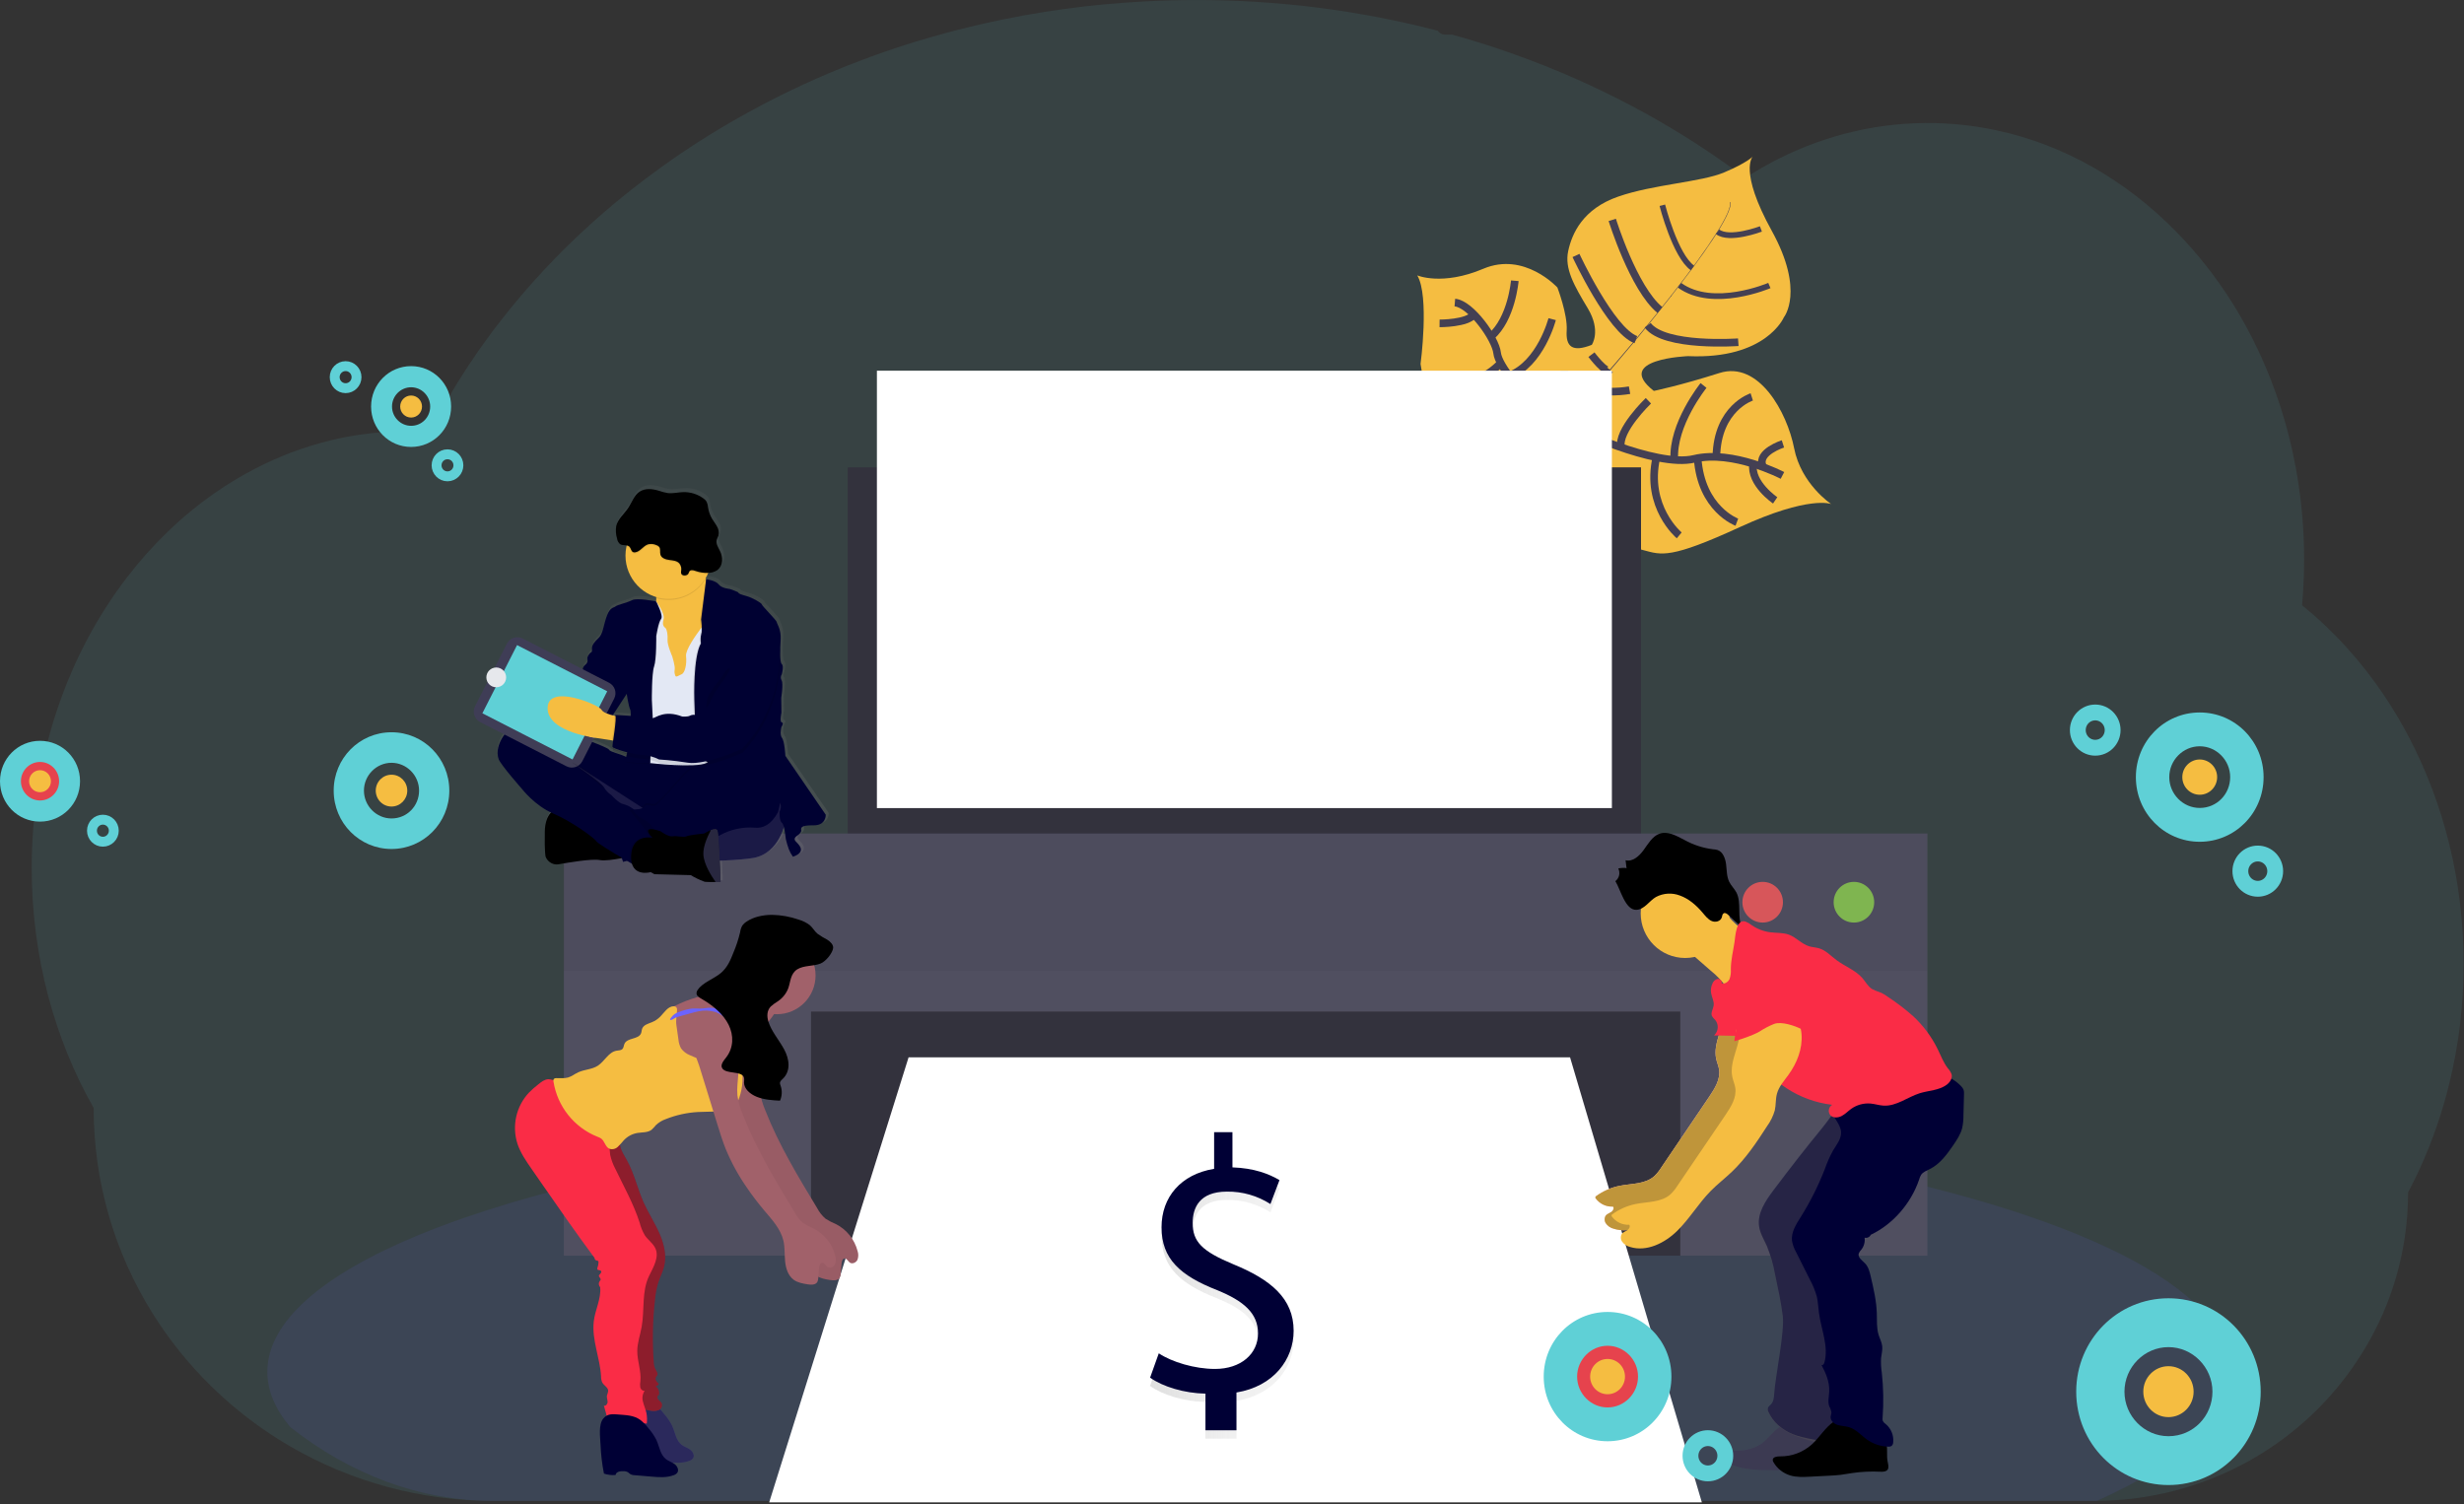 <?xml version="1.0" encoding="UTF-8"?>
<svg width="249px" height="152px" viewBox="0 0 249 152" version="1.1" xmlns="http://www.w3.org/2000/svg" xmlns:xlink="http://www.w3.org/1999/xlink">
    <rect x="0" y="0" width="249" height="152" fill="#333333" stroke="none"/>
    <!-- Generator: Sketch 53.1 (72631) - https://sketchapp.com -->
    <title>Group 6</title>
    <desc>Created with Sketch.</desc>
    <defs>
        <linearGradient x1="50.017%" y1="100.031%" x2="50.017%" y2="-0%" id="linearGradient-1">
            <stop stop-color="#808080" stop-opacity="0.25" offset="0%"></stop>
            <stop stop-color="#808080" stop-opacity="0.12" offset="54%"></stop>
            <stop stop-color="#808080" stop-opacity="0.1" offset="100%"></stop>
        </linearGradient>
        <linearGradient x1="0.057%" y1="50.007%" x2="100%" y2="50.007%" id="linearGradient-2">
            <stop stop-color="#808080" stop-opacity="0.25" offset="0%"></stop>
            <stop stop-color="#808080" stop-opacity="0.12" offset="54%"></stop>
            <stop stop-color="#808080" stop-opacity="0.1" offset="100%"></stop>
        </linearGradient>
    </defs>
    <g id="320" stroke="none" stroke-width="1" fill="none" fill-rule="evenodd">
        <g id="Retirar-Cajero" transform="translate(-34, -75)">
            <g id="Group-6" transform="translate(34, 75)">
                <g id="undraw_printing_invoices_5r4r-2" transform="translate(3, 0)">
                    <g id="undraw_printing_invoices_5r4r">
                        <path d="M245.962,97.42 C245.967,101.53 245.471,105.625 244.487,109.614 C244.156,110.957 243.772,112.273 243.333,113.562 C242.797,115.152 242.175,116.712 241.472,118.235 C241.118,119.005 240.743,119.76 240.348,120.501 C240.354,124.715 239.489,128.885 237.808,132.747 C234.768,139.675 229.35,145.277 222.539,148.533 C218.275,150.574 213.615,151.646 208.891,151.673 L46.861,151.673 C39.651,151.69 32.566,149.79 26.326,146.167 C25.403,145.631 24.505,145.06 23.63,144.454 C21.73,143.138 19.945,141.661 18.295,140.041 C16.06,137.848 14.091,135.397 12.429,132.74 C8.525,126.52 6.457,119.316 6.464,111.965 C2.51,105.004 0.204,96.664 0.204,87.704 C0.204,76.398 3.868,66.084 9.888,58.277 C11.143,56.646 12.518,55.111 14.001,53.686 C15.464,52.275 17.036,50.983 18.704,49.823 C20.037,48.893 21.431,48.053 22.877,47.311 C23.48,47.001 24.085,46.712 24.7,46.442 C25.241,46.201 25.787,45.977 26.34,45.765 C27.004,45.511 27.676,45.279 28.356,45.068 C29.036,44.857 29.707,44.672 30.369,44.511 C31.343,44.273 32.333,44.079 33.34,43.929 C34.175,43.806 35.01,43.72 35.844,43.653 C36.508,43.605 37.177,43.578 37.851,43.569 L38.217,43.569 C38.959,43.569 39.698,43.598 40.43,43.649 C40.508,43.494 40.591,43.337 40.668,43.182 C40.96,42.625 41.263,42.068 41.568,41.522 L41.568,41.507 C41.62,41.413 41.672,41.318 41.726,41.226 C41.972,40.78 42.229,40.339 42.492,39.901 C42.613,39.692 42.732,39.495 42.855,39.296 C42.882,39.248 42.909,39.202 42.94,39.154 C43.066,38.944 43.193,38.735 43.322,38.526 C43.966,37.494 44.636,36.479 45.332,35.479 C45.392,35.393 45.448,35.31 45.509,35.226 C45.617,35.071 45.718,34.918 45.839,34.765 C46.127,34.361 46.423,33.955 46.721,33.555 C46.93,33.273 47.139,32.99 47.364,32.718 C47.906,32.014 48.463,31.315 49.033,30.624 C49.603,29.933 50.204,29.238 50.811,28.558 C50.894,28.463 50.978,28.371 51.065,28.277 L51.956,27.303 L51.956,27.303 C52,27.257 52.038,27.216 52.079,27.174 L52.079,27.174 C52.186,27.059 52.288,26.943 52.403,26.83 C52.881,26.324 53.371,25.823 53.863,25.329 C56.379,22.821 59.058,20.485 61.884,18.336 C61.995,18.248 62.107,18.165 62.218,18.081 C62.748,17.679 63.286,17.283 63.824,16.894 C66.786,14.763 69.881,12.826 73.091,11.094 C73.312,10.969 73.537,10.849 73.765,10.73 C76.643,9.203 79.602,7.836 82.63,6.635 C84.28,5.98 85.959,5.369 87.667,4.801 C88.798,4.43 89.933,4.076 91.083,3.754 C92.86,3.242 94.66,2.78 96.482,2.368 C101.851,1.159 107.312,0.413 112.807,0.136 C114.477,0.048 116.165,0.004 117.871,0.004 C126.107,-0.007 134.31,1.034 142.284,3.103 C142.451,3.357 142.737,3.506 143.041,3.499 L143.742,3.499 C144.047,3.58 144.349,3.666 144.654,3.754 C146.355,4.247 148.032,4.783 149.684,5.364 L150.102,5.515 C154.18,6.97 158.149,8.719 161.976,10.749 C165.426,12.575 168.747,14.634 171.918,16.913 C172.407,17.264 172.888,17.62 173.362,17.978 C173.938,17.606 174.524,17.25 175.119,16.913 C177.418,15.599 179.86,14.555 182.397,13.801 C187.7,12.227 193.312,12.006 198.722,13.161 C205.659,14.637 211.94,18.301 217.012,23.512 C219.078,25.637 220.919,27.972 222.504,30.48 C222.619,30.66 222.733,30.842 222.844,31.026 C224.204,33.253 225.372,35.591 226.337,38.017 C226.372,38.105 226.408,38.191 226.439,38.278 C227.33,40.548 228.048,42.882 228.588,45.261 C228.613,45.38 228.642,45.502 228.667,45.623 C229.172,47.925 229.515,50.259 229.694,52.61 C229.694,52.693 229.694,52.779 229.711,52.865 C229.798,54.081 229.843,55.31 229.844,56.552 C229.844,57.662 229.807,58.763 229.738,59.854 C229.738,59.973 229.721,60.099 229.711,60.22 C229.692,60.538 229.665,60.848 229.638,61.168 C231.231,62.458 232.723,63.869 234.099,65.389 C234.706,66.055 235.295,66.747 235.864,67.464 C237.597,69.643 239.12,71.982 240.412,74.451 C243.934,81.146 245.962,89.006 245.962,97.42 Z" id="Path" fill="#5FD0D6" opacity="0.1"></path>
                        <path d="M222.385,138.63 C222.385,143.389 217.469,147.842 208.891,151.678 L46.861,151.678 C39.364,151.678 32.343,148.956 26.326,144.209 C24.813,142.409 24.016,140.543 24.016,138.628 C24.016,133.569 29.574,128.848 39.185,124.858 L39.185,124.858 L39.456,124.749 C42.168,123.633 45.2,122.58 48.514,121.59 C48.597,121.564 48.683,121.541 48.766,121.512 L48.766,121.512 C51.395,120.737 54.192,120.003 57.156,119.31 C57.25,119.289 57.342,119.266 57.435,119.249 C58.579,118.977 59.745,118.723 60.937,118.47 L60.937,118.47 L61.396,118.374 C70.065,116.569 79.92,115.137 90.607,114.165 L90.619,114.165 C92.116,114.026 93.629,113.901 95.158,113.791 C96.858,113.655 98.579,113.539 100.32,113.433 C101.649,113.347 102.995,113.273 104.344,113.207 C104.354,113.202 104.366,113.202 104.376,113.207 C110.466,112.899 116.759,112.738 123.194,112.738 C139.106,112.738 154.145,113.717 167.472,115.459 C167.484,115.457 167.497,115.457 167.51,115.459 C169.558,115.727 171.57,116.01 173.531,116.311 C174.092,116.399 174.652,116.487 175.2,116.577 C177.414,116.936 179.57,117.315 181.669,117.714 L181.669,117.714 C206.352,122.423 222.385,130.042 222.385,138.63 Z" id="Path" fill="#6C63FF" opacity="0.1"></path>
                        <path d="M182.048,50.935 C182.048,50.935 179.841,50.036 172.818,53.267 C165.794,56.498 164.918,56.089 163.101,55.604 C161.283,55.118 160.269,54.992 158.321,52.293 C158.321,52.293 156.945,44.817 155.608,43.657 C154.271,42.497 148.624,44.319 148.624,44.319 C148.624,44.319 141.845,45.878 140.554,36.781 C140.554,36.781 141.47,29.931 140.222,27.829 C140.222,27.829 142.743,28.918 146.899,27.159 C151.055,25.4 154.383,29.054 154.383,29.054 C154.383,29.054 155.427,31.776 155.322,33.4 C155.218,35.025 155.877,35.634 157.859,34.849 C157.859,34.849 158.834,33.459 157.455,31.16 C156.075,28.861 155.091,27.151 155.475,25.367 C155.858,23.583 156.966,21.106 160.524,19.869 C164.081,18.632 168.912,18.403 171.23,17.426 C173.548,16.448 174.12,15.824 174.12,15.824 C174.12,15.824 172.692,17.258 176.054,23.34 C179.415,29.422 177.272,32.06 177.272,32.06 C177.272,32.06 175.484,36.338 167.589,35.99 C167.589,35.99 159.981,36.269 164.129,39.505 C164.129,39.505 166.785,38.963 170.756,37.696 C174.727,36.43 177.594,41.658 178.305,45.294 C179.017,48.931 182.048,50.935 182.048,50.935 Z" id="Path" fill="#F5BD41"></path>
                        <path d="M171.822,20.43 L171.864,20.417 C172.169,21.577 168.77,26.242 165.863,29.95 L165.83,29.923 C169.928,24.701 172.058,21.328 171.822,20.43 Z" id="Path" fill="#444053"></path>
                        <path d="M165.888,29.851 L165.907,29.898 C163.585,32.858 160.666,36.388 158.329,39.011 C158.106,39.26 157.884,39.522 157.672,39.79 L157.605,39.736 C157.813,39.468 158.041,39.204 158.264,38.955 C160.599,36.342 163.564,32.814 165.888,29.851 Z" id="Path" fill="#444053"></path>
                        <path d="M157.661,39.669 L157.707,39.748 C153.455,45.077 153.173,53.357 153.163,53.422 L152.265,52.375 C152.276,52.308 153.38,45.035 157.661,39.669 Z" id="Path" fill="#444053"></path>
                        <path d="M177.126,48.045 C177.126,48.045 172.119,45.428 168.204,46.37 C164.29,47.313 155.487,43.042 155.487,43.042 C155.487,43.042 151.752,41.519 151.001,39.784 C151.001,39.784 148.437,37.062 148.289,35.657 C148.14,34.252 145.647,30.712 144.02,30.576" id="Path" stroke="#444053" stroke-width="0.77"></path>
                        <path d="M176.39,50.564 C176.39,50.564 173.865,48.856 174.159,46.867" id="Path" stroke="#444053" stroke-width="0.77"></path>
                        <path d="M172.517,52.769 C172.517,52.769 168.905,51.454 168.553,46.295" id="Path" stroke="#444053" stroke-width="0.77"></path>
                        <path d="M166.694,54.104 C166.694,54.104 163.243,51.232 164.388,46.211" id="Path" stroke="#444053" stroke-width="0.77"></path>
                        <path d="M159.685,52.702 C159.685,52.702 157.39,47.865 159.433,44.719" id="Path" stroke="#444053" stroke-width="0.77"></path>
                        <path d="M177.174,44.857 C177.174,44.857 174.564,45.694 175.123,47.068" id="Path" stroke="#444053" stroke-width="0.77"></path>
                        <path d="M174.024,40.11 C174.024,40.11 170.529,41.222 170.447,46.182" id="Path" stroke="#444053" stroke-width="0.77"></path>
                        <path d="M169.15,38.955 C169.15,38.955 165.968,42.895 166.201,46.475" id="Path" stroke="#444053" stroke-width="0.77"></path>
                        <path d="M163.579,40.5 C163.579,40.5 160.42,43.531 160.822,45.217" id="Path" stroke="#444053" stroke-width="0.77"></path>
                        <path d="M161.674,39.43 C161.674,39.43 158.711,39.962 158.295,38.986" id="Path" stroke="#444053" stroke-width="0.77"></path>
                        <path d="M157.824,35.841 C157.824,35.841 159.32,37.83 159.702,37.384" id="Path" stroke="#444053" stroke-width="0.77"></path>
                        <path d="M172.663,34.583 C172.663,34.583 165.193,35.127 163.503,32.866" id="Path" stroke="#444053" stroke-width="0.77"></path>
                        <path d="M156.261,25.817 C156.261,25.817 159.764,33.365 162.312,34.326" id="Path" stroke="#444053" stroke-width="0.77"></path>
                        <path d="M159.929,22.222 C159.929,22.222 162.08,29.165 164.747,31.332" id="Path" stroke="#444053" stroke-width="0.77"></path>
                        <path d="M175.805,28.853 C175.805,28.853 170.126,31.298 166.717,28.823" id="Path" stroke="#444053" stroke-width="0.577"></path>
                        <path d="M164.987,20.742 C164.987,20.742 166.285,25.844 168.033,27.077" id="Path" stroke="#444053" stroke-width="0.577"></path>
                        <path d="M174.948,23.135 C174.948,23.135 171.756,24.349 170.566,23.42" id="Path" stroke="#444053" stroke-width="0.577"></path>
                        <path d="M155.088,37.508 C155.088,37.508 155.088,41.957 153.882,42.273" id="Path" stroke="#444053" stroke-width="0.77"></path>
                        <path d="M145.221,43.272 C145.221,43.272 150.02,43.691 152.226,41.201" id="Path" stroke="#444053" stroke-width="0.77"></path>
                        <path d="M153.853,32.253 C153.853,32.253 152.693,36.765 149.492,37.981" id="Path" stroke="#444053" stroke-width="0.77"></path>
                        <path d="M142.346,38.519 C142.346,38.519 145.739,39.702 148.658,36.689" id="Path" stroke="#444053" stroke-width="0.77"></path>
                        <path d="M150.079,28.373 C150.079,28.373 149.76,32.205 147.683,33.999" id="Path" stroke="#444053" stroke-width="0.77"></path>
                        <path d="M142.476,32.68 C142.476,32.68 145.29,32.699 145.95,31.778" id="Path" stroke="#444053" stroke-width="0.77"></path>
                        <rect id="Rectangle" fill="#33323D" x="82.67" y="47.229" width="80.164" height="40.605"></rect>
                        <rect id="Rectangle" fill="#33323D" x="57.698" y="100.169" width="130.361" height="26.728"></rect>
                        <polygon id="Path" fill="#FFFFFF" points="88.817 106.85 155.662 106.85 168.981 151.824 74.731 151.824"></polygon>
                        <polygon id="Path" fill="#504F60" points="53.984 84.234 53.984 98.113 53.984 101.036 53.984 126.895 78.956 126.895 78.956 102.225 166.802 102.225 166.802 126.895 191.774 126.895 191.774 101.036 191.774 98.113 191.774 84.234"></polygon>
                        <rect id="Rectangle" fill="#33323D" opacity="0.1" x="53.984" y="84.234" width="137.789" height="13.877"></rect>
                        <ellipse id="Oval" fill="#8CCF4D" opacity="0.8" cx="184.348" cy="91.175" rx="2.049" ry="2.056"></ellipse>
                        <ellipse id="Oval" fill="#FA5959" opacity="0.8" cx="175.127" cy="91.175" rx="2.049" ry="2.056"></ellipse>
                        <rect id="Rectangle" fill="#FFFFFF" x="85.616" y="37.462" width="74.274" height="44.201"></rect>
                        <path d="M171.188,101.976 C171.345,103.687 170.057,105.347 170.433,107.022 C170.512,107.38 170.666,107.719 170.723,108.069 C170.877,109.063 170.287,110.005 169.721,110.839 L164.874,117.995 C164.68,118.309 164.447,118.597 164.182,118.853 C163.253,119.691 161.863,119.594 160.647,119.841 C159.792,120.015 158.984,120.372 158.279,120.888 C158.215,120.939 158.201,121.03 158.247,121.098 C158.655,121.658 159.318,121.974 160.008,121.935 C160.136,122.102 160.008,122.354 159.833,122.471 C159.572,122.651 159.207,122.699 159.163,123.143 C159.145,123.297 159.176,123.453 159.251,123.589 C159.447,123.889 159.752,124.1 160.1,124.179 C161.77,124.694 163.591,123.79 164.847,122.559 C166.103,121.328 167.005,119.774 168.238,118.52 C168.92,117.827 169.698,117.233 170.399,116.561 C171.801,115.221 172.903,113.59 173.946,111.954 C174.291,111.48 174.551,110.95 174.714,110.386 C174.844,109.829 174.785,109.241 174.935,108.688 C175.132,107.966 175.659,107.39 176.098,106.783 C176.959,105.594 177.533,104.141 177.418,102.675 C177.304,101.21 176.402,99.767 175.025,99.269 C174.598,99.098 174.128,99.07 173.684,99.187 C173.118,99.361 172.703,99.83 172.317,100.278 L171.397,101.344 C171.167,101.58 170.985,101.858 170.86,102.162 C170.739,102.476 170.814,102.832 171.05,103.071" id="Path" fill="#FBBEBE"></path>
                        <path d="M171.188,101.976 C171.345,103.687 170.057,105.347 170.433,107.022 C170.512,107.38 170.666,107.719 170.723,108.069 C170.877,109.063 170.287,110.005 169.721,110.839 L164.874,117.995 C164.68,118.309 164.447,118.597 164.182,118.853 C163.253,119.691 161.863,119.594 160.647,119.841 C159.792,120.015 158.984,120.372 158.279,120.888 C158.215,120.939 158.201,121.03 158.247,121.098 C158.655,121.658 159.318,121.974 160.008,121.935 C160.136,122.102 160.008,122.354 159.833,122.471 C159.572,122.651 159.207,122.699 159.163,123.143 C159.145,123.297 159.176,123.453 159.251,123.589 C159.447,123.889 159.752,124.1 160.1,124.179 C161.77,124.694 163.591,123.79 164.847,122.559 C166.103,121.328 167.005,119.774 168.238,118.52 C168.92,117.827 169.698,117.233 170.399,116.561 C171.801,115.221 172.903,113.59 173.946,111.954 C174.291,111.48 174.551,110.95 174.714,110.386 C174.844,109.829 174.785,109.241 174.935,108.688 C175.132,107.966 175.659,107.39 176.098,106.783 C176.959,105.594 177.533,104.141 177.418,102.675 C177.304,101.21 176.402,99.767 175.025,99.269 C174.598,99.098 174.128,99.07 173.684,99.187 C173.118,99.361 172.703,99.83 172.317,100.278 L171.397,101.344 C171.167,101.58 170.985,101.858 170.86,102.162 C170.739,102.476 170.814,102.832 171.05,103.071" id="Path" fill="#BF953A"></path>
                        <path d="M174.858,146.004 C173.798,146.651 172.48,146.693 171.249,146.54 C171.04,146.517 170.817,146.502 170.689,146.655 C170.506,146.879 170.723,147.206 170.946,147.386 C171.673,147.932 172.527,148.284 173.427,148.409 C174.23,148.522 175.04,148.576 175.851,148.571 C178.063,148.608 180.287,148.646 182.478,148.326 C182.605,148.316 182.728,148.28 182.839,148.219 C182.981,148.12 183.078,147.97 183.112,147.8 C183.265,147.231 182.975,146.615 182.539,146.219 C182.103,145.824 181.541,145.602 180.993,145.382 L179.069,144.63 C178.616,144.452 177.892,143.985 177.4,144.021 C176.5,144.094 175.622,145.556 174.858,146.004 Z" id="Path" fill="#3F3D56"></path>
                        <path d="M174.858,146.004 C173.798,146.651 172.48,146.693 171.249,146.54 C171.04,146.517 170.817,146.502 170.689,146.655 C170.506,146.879 170.723,147.206 170.946,147.386 C171.673,147.932 172.527,148.284 173.427,148.409 C174.23,148.522 175.04,148.576 175.851,148.571 C178.063,148.608 180.287,148.646 182.478,148.326 C182.605,148.316 182.728,148.28 182.839,148.219 C182.981,148.12 183.078,147.97 183.112,147.8 C183.265,147.231 182.975,146.615 182.539,146.219 C182.103,145.824 181.541,145.602 180.993,145.382 L179.069,144.63 C178.616,144.452 177.892,143.985 177.4,144.021 C176.5,144.094 175.622,145.556 174.858,146.004 Z" id="Path" fill="#000000" opacity="0.05"></path>
                        <path d="M176.2,120.367 C175.401,121.437 174.57,122.67 174.768,123.995 C174.875,124.709 175.273,125.339 175.566,125.999 C175.931,126.906 176.202,127.849 176.373,128.813 C176.673,130.213 176.974,131.618 177.158,133.04 C177.366,134.646 176.386,139.291 176.294,140.91 C176.271,141.299 176.227,141.722 175.956,142.003 C175.849,142.114 175.707,142.212 175.662,142.348 C175.632,142.487 175.655,142.631 175.724,142.754 C176.177,143.778 177.101,144.538 178.128,144.974 C179.154,145.409 181.652,146.157 182.766,146.196 C182.914,146.214 183.064,146.194 183.202,146.138 C183.353,146.047 183.471,145.912 183.54,145.75 C184.346,144.207 183.572,138.714 183.584,136.97 C183.584,135.504 183.937,134.072 183.874,132.619 C183.822,131.453 183.511,130.316 183.398,129.152 C183.213,127.245 183.561,125.331 183.912,123.447 C184.179,122.004 184.446,120.559 184.788,119.132 C184.997,118.263 185.239,117.383 185.716,116.619 C186.094,116.018 186.607,115.518 187.039,114.944 C188.236,113.37 188.768,111.386 188.519,109.421 C188.494,109.229 185.739,110.123 185.499,110.227 C184.511,110.649 183.602,111.237 182.81,111.965 C182.184,112.572 181.673,113.387 181.114,114.069 C180.325,115.032 179.547,116.003 178.779,116.981 C177.907,118.105 177.047,119.233 176.2,120.367 Z" id="Path" fill="#464353"></path>
                        <path d="M176.2,120.298 C175.401,121.368 174.57,122.601 174.768,123.928 C174.875,124.64 175.273,125.27 175.566,125.93 C175.931,126.837 176.202,127.78 176.373,128.744 C176.673,130.144 176.974,131.549 177.158,132.971 C177.366,134.577 176.386,139.224 176.294,140.843 C176.271,141.23 176.227,141.655 175.956,141.934 C175.849,142.045 175.707,142.143 175.662,142.279 C175.63,142.422 175.652,142.571 175.724,142.698 C176.177,143.72 177.101,144.482 178.128,144.915 C179.154,145.348 181.652,145.753 182.766,145.788 C182.914,145.806 183.064,145.786 183.202,145.729 C183.353,145.639 183.471,145.504 183.54,145.342 C184.346,143.799 183.572,138.655 183.584,136.913 C183.584,135.447 183.937,134.013 183.874,132.56 C183.822,131.394 183.511,130.257 183.398,129.093 C183.213,127.186 183.561,125.272 183.912,123.39 C184.179,121.945 184.446,120.501 184.788,119.073 C184.997,118.204 185.239,117.325 185.716,116.561 C186.094,115.962 186.607,115.459 187.039,114.898 C188.235,113.323 188.766,111.34 188.519,109.375 C188.494,109.18 185.739,110.074 185.499,110.181 C184.51,110.603 183.601,111.192 182.81,111.923 C182.184,112.532 181.673,113.345 181.114,114.017 C180.325,114.98 179.547,115.951 178.779,116.931 C177.907,118.048 177.047,119.17 176.2,120.298 Z" id="Path" fill="#000035" opacity="0.462"></path>
                        <ellipse id="Oval" fill="#F5BD41" cx="167.293" cy="92.303" rx="4.492" ry="4.508"></ellipse>
                        <path d="M171.336,92.115 C172.174,93.458 173.52,94.402 175.065,94.732 L174.727,95.961 C174.143,98.082 173.475,100.324 171.854,101.794 C172.031,101.076 171.801,100.303 171.397,99.686 C170.964,99.085 170.451,98.547 169.871,98.086 L167.286,95.829 C167.209,95.772 167.143,95.701 167.092,95.62 C167.03,95.461 167.03,95.284 167.092,95.126 C167.422,94.098 168.363,93.451 169.124,92.76 C169.508,92.4 169.85,91.999 170.147,91.564 C170.677,90.825 170.996,91.564 171.336,92.115 Z" id="Path" fill="#F5BD41"></path>
                        <path d="M161.373,87.773 L161.273,86.935 C161.982,87.119 162.654,86.516 163.107,85.888 C163.56,85.26 163.981,84.523 164.672,84.264 C165.506,83.945 166.399,84.454 167.201,84.873 C168.099,85.375 169.085,85.698 170.105,85.826 C170.268,85.831 170.429,85.858 170.585,85.905 C171.107,86.091 171.355,86.743 171.43,87.343 C171.505,87.944 171.484,88.572 171.743,89.104 C171.937,89.506 172.273,89.806 172.478,90.201 C173.026,91.269 172.496,92.726 173.076,93.773 L171.637,92.448 C171.503,92.326 171.317,92.201 171.173,92.303 C171.029,92.406 171.05,92.561 171.002,92.701 C170.863,93.12 170.351,93.237 169.978,93.076 C169.604,92.915 169.335,92.559 169.062,92.238 C168.425,91.485 167.668,90.823 166.767,90.501 C165.978,90.197 165.096,90.25 164.348,90.645 C163.677,91.026 163.184,91.914 162.362,91.945 C161.233,91.987 160.764,89.879 160.24,89.046 C160.634,88.747 160.758,88.209 160.536,87.766 C160.628,87.731 161.358,87.637 161.373,87.773 Z" id="Path" fill="#000000"></path>
                        <path d="M180.097,145.968 C179.21,146.763 178.057,147.194 176.868,147.176 C176.565,147.176 176.146,147.235 176.144,147.538 C176.149,147.629 176.179,147.716 176.231,147.79 C176.608,148.418 177.202,148.884 177.9,149.1 C178.547,149.297 179.24,149.264 179.916,149.23 L181.888,149.127 C182.259,149.107 182.633,149.088 183.004,149.042 C183.375,148.996 183.776,148.918 184.164,148.862 C185.115,148.725 186.076,148.68 187.035,148.726 C187.29,148.736 187.584,148.726 187.742,148.533 C187.901,148.34 187.815,147.993 187.757,147.714 C187.64,147.141 187.757,146.54 187.649,145.964 C187.459,144.953 186.593,144.18 185.637,143.814 C184.75,143.475 183.177,143.087 182.336,143.65 C181.435,144.258 180.892,145.246 180.097,145.968 Z" id="Path" fill="#000000"></path>
                        <path d="M182.05,112.132 C182.226,112.97 183.025,113.598 183.05,114.435 C183.069,115.114 182.585,115.692 182.238,116.267 C181.907,116.871 181.628,117.501 181.404,118.152 C180.745,119.841 179.929,121.464 178.967,122.999 C178.503,123.733 177.986,124.533 178.092,125.398 C178.165,125.801 178.306,126.189 178.51,126.545 L179.897,129.311 C180.202,129.863 180.44,130.45 180.607,131.059 C180.725,131.585 180.738,132.129 180.815,132.665 C181.034,134.361 181.827,136.069 181.36,137.713 C181.318,137.855 181.172,138.027 181.061,137.922 C181.518,138.781 181.896,139.647 181.852,140.621 C181.833,141.132 181.677,141.668 181.867,142.141 C181.974,142.325 182.045,142.528 182.075,142.74 C182.075,142.878 182.011,143.01 181.996,143.158 C181.959,143.55 182.315,143.877 182.689,143.996 C183.062,144.115 183.465,144.111 183.841,144.224 C184.565,144.433 185.078,145.062 185.698,145.497 C186.325,145.934 187.067,146.176 187.83,146.194 C187.938,146.206 188.048,146.184 188.143,146.131 C188.254,146.035 188.318,145.895 188.318,145.748 C188.386,145.044 188.1,144.353 187.555,143.904 C187.438,143.829 187.341,143.727 187.273,143.607 C187.238,143.499 187.228,143.385 187.246,143.274 C187.359,141.752 187.331,140.222 187.164,138.705 C187.089,138.225 187.065,137.738 187.091,137.252 C187.133,136.848 187.254,136.446 187.208,136.042 C187.162,135.638 186.96,135.274 186.839,134.884 C186.63,134.193 186.685,133.452 186.662,132.728 C186.624,131.472 186.338,130.241 186.052,129.018 C185.942,128.538 185.817,128.034 185.476,127.678 C185.189,127.376 184.723,127.085 184.832,126.683 C184.891,126.535 184.981,126.4 185.095,126.288 C185.367,125.947 185.487,125.508 185.426,125.075 C185.678,125.143 185.942,125.019 186.052,124.782 C188.308,123.717 190.132,121.581 190.935,119.211 C190.98,119.036 191.05,118.869 191.143,118.715 C191.352,118.422 191.715,118.296 192.036,118.133 C193.046,117.624 193.745,116.667 194.386,115.731 C194.759,115.187 195.131,114.626 195.291,113.987 C195.379,113.575 195.421,113.153 195.417,112.731 L195.473,110.55 C195.484,110.409 195.47,110.267 195.431,110.131 C195.378,110.001 195.299,109.883 195.198,109.785 C194.586,109.132 193.781,108.691 192.902,108.529 C192.31,108.422 191.705,108.443 191.106,108.393 C189.944,108.297 188.796,107.937 187.634,108.02 C185.806,108.154 184.181,109.425 183.319,111.048 C183.016,111.628 182.699,112.132 182.05,112.132 Z" id="Path" fill="#000035"></path>
                        <path d="M171.91,97.946 C171.936,98.282 171.892,98.62 171.779,98.938 C171.637,99.244 171.278,99.48 170.967,99.357 C171.061,99.148 170.81,98.898 170.579,98.926 C170.346,98.978 170.154,99.141 170.065,99.363 C169.91,99.674 169.858,100.027 169.917,100.37 C169.99,100.789 170.237,101.208 170.172,101.626 C170.12,101.982 169.859,102.338 169.999,102.673 C170.089,102.824 170.201,102.959 170.333,103.075 C170.713,103.544 170.661,104.23 170.214,104.635 L173.715,104.704 C173.588,105.292 173.848,105.893 174.149,106.415 C175.853,109.319 178.814,111.256 182.151,111.649 C181.971,111.755 181.848,111.937 181.816,112.144 C181.783,112.351 181.845,112.562 181.984,112.719 C182.267,113.001 182.749,112.966 183.106,112.781 C183.463,112.597 183.745,112.294 184.07,112.059 C184.644,111.649 185.346,111.458 186.048,111.523 C186.486,111.565 186.912,111.707 187.352,111.733 C188.65,111.802 189.764,110.866 191.006,110.476 C191.915,110.196 192.944,110.196 193.718,109.626 C194.048,109.381 194.317,108.979 194.221,108.58 C194.14,108.35 194.011,108.14 193.843,107.964 C193.403,107.394 193.144,106.708 192.831,106.061 C192.207,104.779 191.349,103.625 190.301,102.661 C189.511,101.966 188.674,101.328 187.797,100.749 C187.583,100.589 187.355,100.449 187.116,100.33 C186.798,100.226 186.487,100.1 186.186,99.952 C185.769,99.692 185.537,99.233 185.222,98.863 C184.527,98.05 183.461,97.676 182.605,97.037 C182.032,96.618 181.527,96.045 180.84,95.837 C180.508,95.737 180.154,95.729 179.82,95.628 C179.065,95.398 178.514,94.724 177.771,94.451 C177.183,94.242 176.536,94.292 175.914,94.215 C175.23,94.13 174.577,93.881 174.009,93.488 C173.821,93.336 173.609,93.214 173.383,93.128 C172.446,92.841 172.369,94.594 172.281,95.203 C172.142,96.135 171.91,97.031 171.91,97.946 Z" id="Path" fill="#FA2C46"></path>
                        <path d="M172.824,103.829 C172.98,105.54 171.693,107.198 172.069,108.875 C172.148,109.233 172.302,109.572 172.359,109.922 C172.515,110.916 171.922,111.858 171.357,112.689 L166.51,119.829 C166.316,120.143 166.083,120.431 165.817,120.687 C164.889,121.525 163.499,121.428 162.283,121.675 C161.428,121.85 160.62,122.207 159.915,122.722 C159.851,122.773 159.837,122.864 159.883,122.932 C160.29,123.493 160.954,123.809 161.644,123.769 C161.772,123.939 161.644,124.188 161.469,124.305 C161.208,124.487 160.843,124.535 160.799,124.979 C160.781,125.133 160.812,125.289 160.887,125.425 C161.084,125.724 161.388,125.936 161.736,126.016 C163.405,126.531 165.227,125.626 166.483,124.395 C167.739,123.164 168.64,121.61 169.876,120.356 C170.558,119.663 171.336,119.069 172.035,118.397 C173.439,117.057 174.529,115.426 175.582,113.791 C175.926,113.316 176.186,112.786 176.35,112.222 C176.479,111.666 176.421,111.077 176.571,110.525 C176.767,109.802 177.295,109.224 177.733,108.619 C178.595,107.43 179.169,105.977 179.054,104.512 C178.939,103.046 178.038,101.603 176.661,101.105 C176.234,100.933 175.764,100.905 175.319,101.023 C174.756,101.197 174.339,101.666 173.953,102.114 L173.033,103.18 C172.803,103.415 172.622,103.693 172.498,103.999 C172.377,104.311 172.45,104.667 172.686,104.905" id="Path" fill="#F5BD41"></path>
                        <path d="M175.278,96.801 C174.639,96.838 173.938,96.901 173.487,97.357 C173.3,97.567 173.147,97.806 173.037,98.065 C172.601,98.959 172.175,99.893 172.144,100.887 C172.117,101.683 172.352,102.46 172.467,103.247 C172.567,103.9 172.313,104.566 172.258,105.228 C173.049,104.985 174.092,104.654 174.81,104.244 C175.28,103.935 175.78,103.674 176.302,103.465 C177.064,103.211 178.343,103.647 179.06,104.005 C179.1,103.494 178.72,102.608 178.76,102.098 C178.766,101.884 178.804,101.672 178.873,101.469 C178.981,101.255 179.109,101.051 179.255,100.86 C179.822,99.938 179.732,98.754 179.031,97.929 C178.391,97.205 177.385,96.932 176.427,96.821 C175.824,96.751 175.215,96.729 174.608,96.757" id="Path" fill="#FA2C46"></path>
                        <path d="M80.748,82.153 L76.633,76.165 C76.633,76.165 76.556,74.683 76.287,74.338 C76.018,73.992 76.229,73.222 76.229,73.222 C76.229,73.222 76.519,72.803 76.268,72.759 C76.018,72.715 76.229,71.777 76.229,71.777 L76.21,70.276 C76.21,70.276 76.442,68.831 76.25,68.486 C76.134,68.294 76.141,68.052 76.268,67.868 C76.268,67.868 76.498,67.041 76.268,66.821 C76.039,66.602 76.095,65.32 76.152,64.299 C76.208,63.277 75.749,62.701 75.749,62.548 C75.749,62.395 74.23,60.892 74.23,60.756 C74.23,60.62 73.268,60.063 72.69,59.919 C72.112,59.774 71.826,59.648 71.845,59.571 C71.864,59.494 70.941,59.188 70.941,59.188 C70.941,59.188 70.134,59.129 69.825,58.725 C69.516,58.321 68.573,58.204 68.55,58.2 L68.532,58.12 C68.532,58.091 68.521,58.061 68.515,58.032 C68.591,57.91 68.661,57.785 68.724,57.655 L68.778,57.538 C69.116,57.54 69.446,57.437 69.723,57.243 C69.999,57.013 70.166,56.679 70.184,56.32 C70.201,55.964 70.123,55.61 69.959,55.294 C69.79,54.948 69.541,54.588 69.629,54.211 C69.667,54.05 69.763,53.908 69.813,53.749 C69.887,53.438 69.838,53.11 69.675,52.836 C69.529,52.557 69.327,52.31 69.164,52.04 C68.957,51.694 68.819,51.312 68.757,50.914 C68.745,50.702 68.695,50.494 68.609,50.3 C68.521,50.164 68.406,50.047 68.271,49.959 C67.669,49.528 66.942,49.307 66.203,49.331 C65.679,49.348 65.16,49.49 64.638,49.425 C64.327,49.371 64.022,49.292 63.724,49.186 C63.079,48.994 62.335,48.916 61.773,49.287 C61.212,49.658 60.989,50.386 60.607,50.962 C60.271,51.464 59.772,51.887 59.522,52.427 C59.522,52.427 59.522,52.407 59.522,52.398 C59.459,52.521 59.411,52.651 59.378,52.785 C59.306,53.212 59.336,53.649 59.464,54.063 C59.492,54.285 59.603,54.488 59.774,54.632 C59.964,54.756 60.225,54.726 60.446,54.766 L60.421,54.875 C59.954,57.119 61.28,59.347 63.47,60 C63.47,60.04 63.47,60.078 63.47,60.117 C63.469,60.228 63.462,60.339 63.449,60.448 L63.449,60.448 C63.449,60.448 61.515,60.048 60.995,60.318 C60.476,60.589 59.457,60.8 59.303,60.947 C59.148,61.093 58.765,60.986 58.418,61.891 C58.072,62.795 58.034,63.719 57.584,64.144 C57.133,64.569 56.912,64.855 56.891,65.163 C56.87,65.471 56.949,65.548 56.776,65.645 C56.603,65.741 56.359,66.145 56.43,66.3 C56.484,66.517 56.401,66.745 56.221,66.876 C56.035,67.007 55.933,67.227 55.952,67.454 C55.952,67.454 55.835,67.872 55.566,67.975 C55.297,68.078 55.124,68.706 55.124,68.706 L54.251,69.711 L52.524,67.793 C52.254,67.494 51.794,67.471 51.495,67.74 L50.646,68.507 C50.319,68.587 50.023,68.763 49.797,69.013 C49.613,69.205 49.464,69.428 49.356,69.671 L48.893,70.09 C48.594,70.462 48.546,70.977 48.772,71.398 L49.88,72.627 L49.88,72.638 C49.488,72.672 49.115,72.825 48.81,73.075 C47.157,74.541 47.141,75.887 47.387,76.502 C47.633,77.118 49.732,79.486 49.732,79.486 C49.732,79.486 50.951,81.075 52.71,81.919 L52.71,81.919 L52.697,81.933 C52.661,81.971 52.627,82.011 52.595,82.053 L52.566,82.09 L52.538,82.128 L52.507,82.174 C52.499,82.186 52.491,82.199 52.484,82.212 L52.451,82.266 C52.443,82.278 52.436,82.291 52.43,82.304 C52.415,82.329 52.403,82.354 52.39,82.379 C52.386,82.388 52.382,82.396 52.378,82.405 C52.361,82.438 52.344,82.472 52.33,82.509 L52.313,82.547 C52.303,82.572 52.294,82.597 52.284,82.624 C52.277,82.641 52.272,82.658 52.267,82.675 L52.242,82.75 C52.235,82.768 52.23,82.786 52.225,82.804 C52.225,82.832 52.209,82.859 52.202,82.888 C52.196,82.917 52.192,82.922 52.188,82.94 C52.184,82.959 52.167,83.031 52.159,83.079 C52.159,83.095 52.159,83.114 52.148,83.133 C52.138,83.152 52.138,83.198 52.132,83.232 C52.125,83.265 52.132,83.278 52.132,83.303 L52.119,83.397 L52.119,83.472 C52.119,83.508 52.119,83.543 52.109,83.581 C52.098,83.619 52.109,83.625 52.109,83.648 C52.109,83.709 52.109,83.77 52.109,83.834 C52.071,86.087 52.202,86.414 52.202,86.414 C52.377,86.838 52.768,87.132 53.223,87.182 C53.332,87.191 53.442,87.185 53.55,87.166 C54.552,86.992 56.889,86.588 57.723,86.747 C58.222,86.839 59.142,86.701 59.797,86.577 L59.971,86.544 L60.09,86.927 L60.469,86.822 L60.793,87.008 L61.001,87.128 C61.381,88.418 62.921,87.978 62.921,87.978 L63.286,88.187 L66.998,88.284 C67.415,88.535 67.855,88.746 68.312,88.912 C68.373,88.931 68.435,88.945 68.498,88.953 C68.845,88.982 69.194,88.988 69.541,88.972 C69.825,88.972 70.044,88.953 70.044,88.953 C70.044,88.953 70.007,87.942 69.952,86.81 C71.103,86.781 72.251,86.687 73.391,86.527 C75.373,86.179 76.199,84.37 76.504,83.403 C76.595,83.798 76.66,84.199 76.698,84.603 C76.779,84.958 76.882,85.308 77.007,85.65 C77.113,85.923 77.253,86.182 77.424,86.42 C78.885,85.92 78,85.164 77.693,84.842 C77.387,84.519 77.902,84.245 77.902,84.245 C77.902,84.245 78.307,83.975 78.267,83.726 C78.228,83.476 78.209,83.206 79.519,83.225 C80.829,83.244 80.748,82.153 80.748,82.153 Z M60.442,69.861 C60.459,69.97 60.651,71.157 60.805,71.469 C60.851,71.675 60.866,71.887 60.849,72.097 C60.075,72.035 59.267,72.001 59.267,72.001 C59.29,72.029 59.305,72.063 59.309,72.1 L59.186,72.072 L59.011,72.03 L60.438,69.851 L60.442,69.861 Z M57.613,74.375 L58.954,74.585 L59.067,74.601 C59.029,74.809 59.006,75.019 58.998,75.23 C58.998,75.25 59.027,75.273 59.071,75.301 C59.053,75.406 59.044,75.514 59.046,75.621 C59.067,75.726 59.693,75.956 60.413,76.147 C60.402,76.186 60.394,76.224 60.384,76.258 L60.384,76.258 C59.747,75.923 58.748,75.766 58.633,75.516 C58.518,75.267 55.113,74.074 55.113,74.074 L54.775,73.904 L55.67,74.074 L55.916,74.049 C56.474,74.194 57.041,74.303 57.613,74.375 L57.613,74.375 Z" id="Shape" fill="url(#linearGradient-1)" fill-rule="nonzero"></path>
                        <path d="M76.371,82.991 C76.371,82.991 75.839,86.223 73.132,86.701 C70.426,87.178 61.392,87.084 61.392,87.084 C61.392,87.084 56.225,86.336 54.358,81.959 C52.49,77.581 51.289,75.837 52.897,75.761 C54.506,75.686 63.134,78.692 63.628,78.726 C64.123,78.759 76.848,72.07 76.371,82.991 Z" id="Path" fill="#65617D"></path>
                        <path d="M76.371,82.991 C76.371,82.991 75.839,86.223 73.132,86.701 C70.426,87.178 61.392,87.084 61.392,87.084 C61.392,87.084 56.225,86.336 54.358,81.959 C52.49,77.581 51.289,75.837 52.897,75.761 C54.506,75.686 63.134,78.692 63.628,78.726 C64.123,78.759 76.848,72.07 76.371,82.991 Z" id="Path" fill="#000132" opacity="0.729"></path>
                        <path d="M52.144,86.59 C52.315,87.012 52.703,87.305 53.154,87.354 C53.263,87.361 53.373,87.354 53.482,87.335 C54.473,87.163 56.797,86.761 57.617,86.916 C58.109,87.006 59.021,86.87 59.67,86.749 C60.102,86.667 60.419,86.59 60.419,86.59 C60.419,86.59 59.656,84.046 59.562,83.971 C59.468,83.895 56.129,81.877 56.129,81.877 L53.488,81.686 L53.488,81.686 C53.132,81.74 52.811,81.929 52.591,82.214 C52.313,82.553 52.073,83.108 52.056,84.019 C52.013,86.261 52.144,86.59 52.144,86.59 Z" id="Path" fill="#000000"></path>
                        <path d="M52.144,86.59 C52.315,87.012 52.703,87.305 53.154,87.354 C52.895,87.019 52.656,86.669 52.436,86.307 L52.451,84.452 C52.344,83.42 52.731,82.399 53.494,81.699 L53.494,81.699 C53.494,81.699 52.102,81.793 52.063,84.031 C52.023,86.269 52.144,86.59 52.144,86.59 Z" id="Path" fill="#000000" opacity="0.05"></path>
                        <path d="M63.601,82.532 L66.061,80.6 L69.93,76.775 L68.886,76.727 C68.73,76.827 68.292,77.145 68.275,77.526 C68.256,77.993 67.232,77.56 66.695,77.826 C66.159,78.092 63.551,81.448 63.094,81.425 C62.637,81.402 62.274,81.192 62.082,81.519 L62.07,81.54 L63.601,82.532 Z" id="Path" fill="#000000" opacity="0.1"></path>
                        <path d="M52.584,82.218 C52.672,82.26 52.762,82.302 52.851,82.34 C54.719,83.144 57.024,84.827 57.198,85.133 C57.302,85.319 58.639,86.133 59.67,86.745 C60.102,86.663 60.419,86.586 60.419,86.586 C60.419,86.586 59.656,84.042 59.562,83.966 C59.468,83.891 56.129,81.873 56.129,81.873 L53.488,81.682 L53.488,81.682 C53.129,81.736 52.805,81.928 52.584,82.218 L52.584,82.218 Z" id="Path" fill="#000000" opacity="0.1"></path>
                        <path d="M47.401,76.737 C47.648,77.348 49.726,79.702 49.726,79.702 C49.726,79.702 51.04,81.423 52.91,82.214 C54.779,83.005 57.083,84.701 57.254,85.007 C57.365,85.204 58.854,86.104 59.902,86.722 L60.138,86.86 L60.657,87.163 L60.932,87.32 C60.932,87.32 61.571,86.807 62.207,86.29 C62.844,85.773 63.459,85.267 63.459,85.244 C63.459,85.22 63.726,84.536 63.668,84.498 C63.609,84.46 63.507,84.213 63.265,83.906 C63.01,83.564 62.677,83.289 62.295,83.102 C61.742,82.816 61.301,82.353 61.043,81.785 C61.043,81.785 60.96,81.724 60.834,81.642 C60.575,81.463 60.285,81.334 59.979,81.259 C59.562,81.207 58.777,80.346 58.777,80.346 C58.472,80.147 58.218,79.879 58.034,79.563 C57.826,79.145 54.877,77.105 54.604,76.917 L61.769,81.536 L63.484,82.641 L65.944,80.711 L69.813,76.886 L68.536,76.827 C66.658,76.745 63.319,76.618 62.902,76.714 C62.56,76.793 62.208,76.816 61.859,76.783 C61.859,76.783 60.907,76.825 60.277,76.492 C59.647,76.159 58.656,76.002 58.541,75.755 C58.427,75.508 55.055,74.323 55.055,74.323 C55.055,74.323 50.464,71.875 48.822,73.328 C47.18,74.781 47.153,76.121 47.401,76.737 Z" id="Path" fill="#000132"></path>
                        <path d="M62.209,62.699 L62.8,64.669 L63.564,69.106 L66.366,69.296 L67.167,67.956 L67.977,66.608 C67.977,66.608 68.481,64.816 68.845,63.082 C69.164,61.547 69.375,60.057 69.026,59.896 C68.715,59.753 68.513,59.236 68.379,58.679 C68.363,58.612 68.348,58.541 68.335,58.47 C68.242,57.999 68.179,57.523 68.148,57.044 C68.148,57.044 62.278,56.738 63.098,59.167 C63.245,59.582 63.319,60.019 63.319,60.459 C63.319,60.572 63.319,60.683 63.299,60.787 C63.216,61.549 62.822,62.242 62.209,62.699 Z" id="Path" fill="#F5BD41"></path>
                        <path d="M60.991,62.374 L61.2,65.724 L61.675,68.574 L62.209,69.895 L62.687,77.114 C62.687,77.114 67.278,77.648 68.4,77.103 C68.483,77.072 68.555,77.017 68.609,76.946 C69.959,74.901 69.516,68.976 69.516,68.976 L70.03,65.151 L69.687,63.166 L68.853,63.078 L68.214,63.009 C68.214,63.009 68.07,63.187 67.862,63.463 C67.296,64.211 66.257,65.685 66.328,66.298 C66.422,67.135 66.213,68 65.888,68.134 C65.562,68.268 65.297,68.498 65.241,68.268 C65.16,68.075 65.14,67.862 65.183,67.657 C65.241,67.33 64.934,66.336 64.934,66.336 C64.934,66.336 64.421,65.169 64.459,64.673 C64.496,64.177 64.402,63.601 64.25,63.467 C64.098,63.333 63.887,63.199 64.058,62.588 C64.229,61.977 63.307,60.785 63.307,60.785 L60.991,62.374 Z" id="Path" fill="#E3E8F4"></path>
                        <path d="M67.061,70.732 L67.253,76.45 L68.352,77.064 C68.435,77.03 68.507,76.975 68.561,76.904 C69.911,74.859 69.468,68.934 69.468,68.934 L69.984,65.109 L69.639,63.124 L68.805,63.036 C69.126,61.501 69.335,60.013 68.986,59.849 C68.676,59.707 68.473,59.19 68.342,58.635 L68.342,58.635 L67.747,62.68 C67.747,62.68 67.797,63.044 67.814,63.421 C67.839,63.66 67.822,63.9 67.766,64.133 C67.689,64.446 67.676,64.772 67.728,65.09 C67.384,65.697 67.213,66.823 67.129,67.91 C67.017,69.355 67.061,70.732 67.061,70.732 Z" id="Path" fill="#000000" opacity="0.1"></path>
                        <path d="M68.358,58.535 C68.358,58.535 69.32,58.654 69.625,59.056 C69.93,59.458 70.731,59.517 70.731,59.517 C70.731,59.517 71.645,59.822 71.626,59.898 C71.607,59.973 71.893,60.09 72.46,60.243 C73.028,60.396 73.986,60.951 73.986,61.081 C73.986,61.21 75.49,62.705 75.49,62.858 C75.49,63.011 75.947,63.585 75.891,64.598 C75.834,65.611 75.776,66.901 76.005,67.11 C76.235,67.32 76.005,68.142 76.005,68.142 C75.879,68.325 75.872,68.566 75.987,68.756 C76.177,69.099 75.947,70.533 75.947,70.533 L75.968,72.026 C75.968,72.026 75.759,72.962 76.005,73.002 C76.252,73.042 75.968,73.46 75.968,73.46 C75.968,73.46 75.759,74.225 76.024,74.57 C76.289,74.915 76.366,76.385 76.366,76.385 L80.446,82.333 C80.446,82.333 80.504,83.424 79.208,83.405 C77.913,83.386 77.929,83.654 77.969,83.901 C78.008,84.149 77.606,84.419 77.606,84.419 C77.606,84.419 77.093,84.687 77.397,85.011 C77.702,85.336 78.578,86.083 77.13,86.579 C76.959,86.343 76.819,86.086 76.713,85.815 C76.59,85.478 76.488,85.133 76.408,84.783 C76.408,84.783 76.275,83.328 76.008,83.137 C75.74,82.947 75.778,82.028 75.778,82.028 C75.778,82.028 76.16,81.282 75.626,80.981 C75.092,80.679 67.355,76.375 67.355,76.375 L67.167,70.655 C67.167,70.655 67.033,66.428 67.835,65.012 C67.782,64.694 67.795,64.369 67.872,64.056 C68.006,63.712 67.853,62.603 67.853,62.603 L68.358,58.535 Z" id="Path" fill="#000132"></path>
                        <path d="M63.363,60.838 C63.363,60.838 61.448,60.442 60.932,60.71 C60.417,60.978 59.409,61.187 59.263,61.338 C59.117,61.489 58.731,61.378 58.387,62.276 C58.043,63.174 58.007,64.093 57.567,64.514 C57.127,64.935 56.901,65.222 56.883,65.527 C56.864,65.833 56.939,65.911 56.768,66.005 C56.597,66.099 56.35,66.503 56.424,66.656 C56.497,66.809 60.388,70.175 60.388,70.175 C60.388,70.175 60.58,71.457 60.751,71.781 C60.922,72.106 60.561,76.582 60.179,76.888 C59.797,77.193 62.744,77.168 62.744,77.168 C62.744,77.168 62.877,74.237 62.992,74.078 C63.107,73.919 62.915,70.789 62.915,70.789 C62.915,70.789 62.896,68.111 63.144,67.403 C63.392,66.696 63.353,64.342 63.353,64.342 C63.353,64.342 63.572,62.931 63.839,62.603 C64.106,62.274 63.363,60.838 63.363,60.838 Z" id="Path" fill="#000000" opacity="0.1"></path>
                        <path d="M63.307,60.781 C63.307,60.781 61.392,60.385 60.876,60.651 C60.361,60.917 59.351,61.131 59.207,61.279 C59.063,61.428 58.673,61.317 58.331,62.217 C57.988,63.118 57.949,64.033 57.511,64.453 C57.072,64.874 56.843,65.161 56.824,65.467 C56.805,65.772 56.883,65.85 56.709,65.946 C56.536,66.043 56.292,66.442 56.367,66.595 C56.442,66.748 60.332,70.115 60.332,70.115 C60.332,70.115 60.521,71.396 60.695,71.721 C60.868,72.045 60.503,76.521 60.121,76.827 C59.739,77.133 62.696,77.105 62.696,77.105 C62.696,77.105 62.829,74.174 62.942,74.017 C63.054,73.86 62.867,70.726 62.867,70.726 C62.867,70.726 62.848,68.05 63.096,67.343 C63.344,66.635 63.315,64.282 63.315,64.282 C63.315,64.282 63.534,62.871 63.801,62.542 C64.068,62.213 63.307,60.781 63.307,60.781 Z" id="Path" fill="#000132"></path>
                        <path d="M63.107,59.163 C63.253,59.578 63.328,60.014 63.328,60.455 C65.254,61.021 67.317,60.201 68.335,58.466 C68.242,57.995 68.179,57.519 68.148,57.04 C68.148,57.04 62.287,56.732 63.107,59.163 Z" id="Path" fill="#000000" opacity="0.1"></path>
                        <path d="M60.208,56.14 C60.207,58.471 62.024,60.395 64.344,60.518 C66.664,60.642 68.674,58.921 68.918,56.603 C69.163,54.285 67.556,52.181 65.261,51.815 C62.967,51.449 60.789,52.949 60.304,55.229 C60.24,55.528 60.208,55.833 60.208,56.14 Z" id="Path" fill="#F5BD41"></path>
                        <path d="M57.406,66.281 L56.363,66.606 C56.418,66.822 56.335,67.049 56.154,67.179 C55.97,67.309 55.868,67.528 55.889,67.753 C55.889,67.753 55.775,68.172 55.508,68.27 C55.24,68.369 55.069,68.997 55.069,68.997 L54.193,70.01 C54.193,70.01 53.868,70.278 53.926,70.412 C53.984,70.546 53.582,70.584 53.582,70.584 L53.79,73.988 L55.601,74.333 L56.726,74.218 L57.64,73.875 L58.441,73.395 L58.802,72.46 L60.405,70.01 L57.406,66.281 Z" id="Path" fill="#000132"></path>
                        <path d="M53.842,70.845 C53.842,70.845 51.518,67.481 49.782,69.296 C48.046,71.111 50.487,74.059 51.059,73.963 C51.631,73.867 54.358,73.714 54.358,73.714 L53.842,70.845 Z" id="Path" fill="#EE8E9E"></path>
                        <path d="M47.129,66.239 L56.937,66.253 C57.591,66.254 58.12,66.784 58.121,67.437 L58.131,74.541 C58.132,75.196 57.602,75.728 56.947,75.729 C56.946,75.729 56.945,75.729 56.944,75.729 L47.136,75.715 C46.482,75.714 45.953,75.184 45.952,74.531 L45.942,67.427 C45.941,66.772 46.471,66.24 47.126,66.239 C47.127,66.239 47.128,66.239 47.129,66.239 Z" id="Rectangle" fill="#3F3D56" transform="translate(52.036, 70.984) rotate(27.04) translate(-52.036, -70.984) "></path>
                        <polygon id="Rectangle" fill="#5FD0D6" transform="translate(52.055, 70.97) rotate(27.04) translate(-52.055, -70.97) " points="46.931 67.098 57.168 67.112 57.179 74.842 46.942 74.828"></polygon>
                        <ellipse id="Oval" fill="#E6E8EC" cx="47.149" cy="68.454" rx="1" ry="1"></ellipse>
                        <ellipse id="Oval" fill="#E6E8EC" cx="57.012" cy="73.525" rx="1" ry="1"></ellipse>
                        <path d="M52.338,71.553 C52.317,74.078 57.521,74.614 57.521,74.614 L58.85,74.823 L59.447,74.918 L59.695,72.451 C59.695,72.451 59.422,72.409 59.082,72.33 C58.577,72.213 57.924,72.009 57.788,71.723 C57.569,71.247 52.353,69.028 52.338,71.553 Z" id="Path" fill="#F5BD41"></path>
                        <path d="M60.304,55.229 C60.424,55.238 60.537,55.288 60.624,55.371 C60.77,55.528 60.778,55.807 60.97,55.903 C61.042,55.933 61.121,55.942 61.197,55.928 C61.704,55.857 61.997,55.283 62.485,55.124 C62.769,55.051 63.069,55.077 63.336,55.197 C63.445,55.233 63.542,55.295 63.62,55.38 C63.783,55.589 63.668,55.903 63.743,56.158 C63.847,56.514 64.271,56.655 64.636,56.701 C65.001,56.747 65.414,56.774 65.658,57.05 C65.822,57.26 65.888,57.53 65.84,57.791 C65.818,57.882 65.818,57.976 65.84,58.066 C65.94,58.353 66.435,58.309 66.564,58.082 C66.66,57.917 66.631,57.781 66.854,57.735 C67.013,57.722 67.174,57.75 67.319,57.817 C67.708,57.95 68.117,58.013 68.527,58.003 C69.24,56.478 69.018,54.678 67.956,53.373 C66.894,52.068 65.181,51.49 63.55,51.886 C61.918,52.282 60.657,53.582 60.307,55.229 L60.304,55.229 Z" id="Path" fill="#000000" opacity="0.1"></path>
                        <path d="M65.838,57.951 C65.816,57.86 65.816,57.766 65.838,57.676 C65.886,57.415 65.82,57.146 65.656,56.937 C65.412,56.659 65.001,56.634 64.634,56.585 C64.267,56.537 63.845,56.399 63.741,56.043 C63.666,55.788 63.781,55.476 63.618,55.266 C63.542,55.181 63.443,55.118 63.334,55.084 C63.067,54.963 62.767,54.937 62.483,55.009 C61.995,55.168 61.702,55.742 61.195,55.813 C61.119,55.828 61.039,55.819 60.968,55.788 C60.776,55.691 60.759,55.413 60.622,55.256 C60.39,55.011 59.95,55.17 59.668,54.988 C59.497,54.845 59.387,54.642 59.359,54.421 C59.233,54.01 59.204,53.576 59.276,53.152 C59.441,52.442 60.075,51.954 60.478,51.345 C60.855,50.78 61.068,50.064 61.634,49.689 C62.199,49.314 62.927,49.398 63.568,49.588 C63.862,49.694 64.165,49.774 64.473,49.827 C64.989,49.89 65.506,49.75 66.024,49.733 C66.757,49.709 67.478,49.93 68.073,50.361 C68.207,50.449 68.321,50.564 68.406,50.7 C68.492,50.893 68.543,51.099 68.557,51.309 C68.618,51.705 68.754,52.084 68.959,52.427 C69.118,52.698 69.32,52.94 69.464,53.219 C69.625,53.492 69.675,53.817 69.602,54.125 C69.552,54.282 69.456,54.425 69.418,54.586 C69.335,54.959 69.579,55.317 69.746,55.66 C69.908,55.974 69.985,56.326 69.969,56.68 C69.951,57.036 69.785,57.368 69.512,57.597 C69.229,57.794 68.891,57.897 68.546,57.892 C68.128,57.905 67.711,57.842 67.315,57.706 C67.169,57.64 67.009,57.612 66.85,57.624 C66.627,57.67 66.656,57.806 66.56,57.971 C66.433,58.193 65.94,58.237 65.838,57.951 Z" id="Path" fill="#000000"></path>
                        <path d="M63.486,82.645 L65.946,80.715 L69.815,76.89 L68.538,76.831 C68.388,76.967 68.292,77.153 68.269,77.355 C68.25,77.821 67.225,77.386 66.689,77.654 C66.153,77.922 63.545,81.276 63.088,81.253 C62.631,81.23 62.268,81.021 62.076,81.345 L62.063,81.366 C61.987,81.454 61.885,81.515 61.771,81.54 L63.486,82.645 Z" id="Path" fill="#000000" opacity="0.1"></path>
                        <path d="M58.531,82.511 L59.766,86.47 L59.96,87.099 L60.549,86.937 L61.846,86.579 L67.622,84.988 C68.349,84.956 69.061,84.766 69.708,84.431 C70.8,83.817 72.05,83.544 73.297,83.646 C74.061,83.717 74.91,83.386 75.615,82.08 C75.615,82.08 77.216,77.338 73.176,75.979 C69.137,74.62 68.943,76.701 68.943,76.701 L68.886,76.735 C68.73,76.835 68.292,77.154 68.275,77.535 C68.256,78.002 67.232,77.568 66.695,77.834 C66.159,78.1 63.551,81.456 63.094,81.433 C62.637,81.41 62.274,81.201 62.082,81.527 L62.07,81.548 C61.928,81.743 61.504,81.789 61.222,81.795 C61.135,81.8 61.047,81.8 60.96,81.795 L60.922,81.806 L60.63,81.894 L58.531,82.511 Z" id="Path" fill="#000132"></path>
                        <path d="M58.85,74.825 L59.447,74.92 L59.695,72.453 C59.695,72.453 59.422,72.411 59.082,72.332 C59.171,72.677 58.967,74.007 58.85,74.825 Z" id="Path" fill="#000000" opacity="0.1"></path>
                        <path d="M74.436,63.298 C74.436,63.298 76.208,62.781 75.77,67.831 C75.465,70.913 74.16,73.809 72.054,76.073 C72.054,76.073 68.279,77.736 66.583,77.468 C64.886,77.2 63.649,77.143 63.649,77.143 C63.115,76.872 62.53,76.716 61.932,76.685 C60.98,76.647 58.979,76.057 58.94,75.862 C58.9,75.667 59.436,72.86 59.207,72.65 C59.207,72.65 61.876,72.759 62.143,72.952 C62.41,73.144 62.792,73.008 63.077,72.952 C63.363,72.895 64.24,72.133 65.973,72.803 C65.973,72.803 66.564,72.86 66.793,72.707 C66.981,72.619 67.194,72.606 67.39,72.669 C67.539,72.62 67.679,72.549 67.808,72.46 C67.864,72.384 68.323,72.46 68.323,72.46 C68.378,72.484 68.441,72.484 68.496,72.458 C68.551,72.432 68.592,72.384 68.609,72.326 C68.669,72.17 68.76,72.027 68.876,71.907 C68.876,71.907 69.389,69.001 70.361,67.91 C70.519,67.772 70.597,67.564 70.57,67.355 C70.491,67.045 72.15,62.684 74.436,63.298 Z" id="Path" fill="#000000" opacity="0.1"></path>
                        <path d="M74.388,62.908 C74.388,62.908 76.162,62.393 75.724,67.441 C75.42,70.523 74.114,73.42 72.008,75.684 C72.008,75.684 68.233,77.348 66.537,77.08 C64.841,76.812 63.601,76.75 63.601,76.75 C63.067,76.479 62.483,76.322 61.886,76.291 C60.932,76.251 58.932,75.663 58.894,75.468 C58.856,75.273 59.388,72.466 59.161,72.254 C59.161,72.254 61.83,72.365 62.097,72.558 C62.364,72.751 62.744,72.612 63.029,72.558 C63.315,72.504 64.192,71.739 65.928,72.407 C65.928,72.407 66.518,72.466 66.745,72.313 C66.933,72.226 67.145,72.212 67.342,72.273 C67.49,72.223 67.63,72.152 67.76,72.064 C67.816,71.986 68.273,72.064 68.273,72.064 C68.328,72.089 68.391,72.088 68.446,72.062 C68.501,72.037 68.542,71.988 68.559,71.93 C68.619,71.774 68.71,71.632 68.826,71.511 C68.826,71.511 69.341,68.605 70.313,67.514 C70.471,67.376 70.549,67.168 70.522,66.96 C70.445,66.658 72.102,62.303 74.388,62.908 Z" id="Path" fill="#000132"></path>
                        <path d="M60.624,81.883 L63.14,84.94 L63.157,84.923 C63.175,84.865 63.424,84.216 63.365,84.176 C63.307,84.136 62.871,83.181 61.995,82.779 C61.549,82.561 61.174,82.22 60.916,81.795 L60.624,81.883 Z" id="Path" fill="#000000" opacity="0.1"></path>
                        <path d="M60.657,87.174 L60.932,87.331 C60.932,87.331 61.571,86.818 62.207,86.301 C62.844,85.784 63.459,85.277 63.459,85.254 C63.459,85.231 63.726,84.546 63.668,84.509 C63.609,84.471 63.507,84.224 63.265,83.916 C61.558,83.437 62.639,84.626 62.789,84.68 C62.789,84.68 60.713,84.201 60.599,86.473 C60.589,86.708 60.608,86.943 60.657,87.174 L60.657,87.174 Z" id="Path" fill="#000000" opacity="0.1"></path>
                        <path d="M62.762,88.135 L63.125,88.344 L66.804,88.438 C67.216,88.69 67.652,88.9 68.106,89.067 C68.166,89.085 68.227,89.098 68.29,89.106 C68.631,89.134 68.974,89.141 69.316,89.125 C69.598,89.125 69.815,89.106 69.815,89.106 C69.815,89.106 69.642,84.452 69.51,83.962 C69.448,83.728 69.139,83.778 68.834,83.895 C68.606,83.989 68.385,84.101 68.175,84.23 C68.175,84.23 66.614,84.383 66.366,84.517 C66.117,84.651 65.412,84.44 64.974,84.517 C64.536,84.594 63.753,84 63.753,84 C61.619,83.292 62.821,84.611 62.973,84.67 C62.973,84.67 60.887,84.19 60.78,86.462 C60.674,88.734 62.762,88.135 62.762,88.135 Z" id="Path" fill="#000000"></path>
                        <path d="M68.081,86.339 C68.121,87.302 68.87,88.497 69.316,89.129 C69.598,89.129 69.815,89.111 69.815,89.111 C69.815,89.111 69.642,84.456 69.51,83.966 C69.448,83.732 69.139,83.782 68.834,83.899 C68.465,84.594 68.047,85.56 68.081,86.339 Z" id="Path" fill="#565387"></path>
                        <path d="M68.081,86.339 C68.121,87.302 68.87,88.497 69.316,89.129 C69.598,89.129 69.815,89.111 69.815,89.111 C69.815,89.111 69.642,84.456 69.51,83.966 C69.448,83.732 69.139,83.782 68.834,83.899 C68.465,84.594 68.047,85.56 68.081,86.339 Z" id="Path" fill="#000000" opacity="0.1"></path>
                        <path d="M67.451,86.466 C67.705,87.396 67.701,88.438 68.106,89.071 C68.166,89.089 68.227,89.102 68.29,89.111 C68.631,89.138 68.974,89.145 69.316,89.129 C69.598,89.129 69.815,89.111 69.815,89.111 C69.815,89.111 69.642,84.456 69.51,83.966 C69.448,83.732 69.139,83.782 68.834,83.899 C68.606,83.993 68.385,84.105 68.175,84.234 C68.175,84.234 67.127,85.275 67.451,86.466 Z" id="Path" fill="#000000" opacity="0.482"></path>
                        <path d="M54.761,77.03 C54.761,77.03 56.588,77.625 58.137,79.739 L54.761,77.03 Z" id="Path" fill="#000000" opacity="0.1"></path>
                        <g id="Group" opacity="0.1" transform="translate(59.048, 52.76)" fill="#000000">
                            <path d="M10.56,1.319 C10.56,1.334 10.56,1.346 10.549,1.361 C10.532,1.415 10.51,1.469 10.485,1.52 C10.505,1.451 10.53,1.384 10.56,1.319 L10.56,1.319 Z" id="Path"></path>
                            <path d="M0.223,0.392 C0.254,0.258 0.302,0.128 0.365,0.006 C0.365,0.038 0.344,0.071 0.336,0.105 C0.266,0.529 0.296,0.963 0.421,1.373 C0.449,1.594 0.559,1.797 0.728,1.941 C1.012,2.123 1.452,1.964 1.684,2.209 C1.83,2.366 1.838,2.644 2.03,2.741 C2.102,2.772 2.181,2.781 2.258,2.766 C2.765,2.695 3.057,2.121 3.545,1.962 C3.829,1.888 4.129,1.915 4.396,2.037 C4.506,2.071 4.604,2.134 4.68,2.219 C4.843,2.429 4.728,2.741 4.803,2.996 C4.907,3.352 5.331,3.492 5.696,3.538 C6.061,3.584 6.474,3.612 6.719,3.89 C6.882,4.099 6.948,4.368 6.9,4.629 C6.878,4.719 6.878,4.813 6.9,4.903 C7,5.19 7.495,5.146 7.624,4.92 C7.72,4.755 7.691,4.619 7.914,4.573 C8.074,4.561 8.233,4.589 8.379,4.654 C8.775,4.79 9.192,4.853 9.61,4.841 C9.955,4.846 10.293,4.743 10.577,4.545 C10.7,4.448 10.802,4.324 10.873,4.183 C10.808,4.44 10.662,4.668 10.456,4.832 C10.172,5.029 9.834,5.133 9.489,5.127 C9.071,5.14 8.654,5.077 8.258,4.941 C8.112,4.876 7.953,4.848 7.793,4.859 C7.57,4.905 7.599,5.042 7.505,5.207 C7.374,5.433 6.879,5.477 6.779,5.19 C6.758,5.1 6.758,5.006 6.779,4.916 C6.827,4.655 6.761,4.386 6.598,4.177 C6.353,3.898 5.942,3.873 5.575,3.825 C5.208,3.777 4.786,3.639 4.682,3.283 C4.607,3.027 4.722,2.715 4.559,2.506 C4.483,2.421 4.386,2.358 4.277,2.324 C4.01,2.203 3.709,2.176 3.424,2.249 C2.938,2.408 2.644,2.981 2.137,3.053 C2.06,3.068 1.981,3.059 1.909,3.027 C1.717,2.931 1.701,2.653 1.563,2.496 C1.331,2.251 0.893,2.41 0.609,2.228 C0.438,2.085 0.328,1.882 0.3,1.66 C0.176,1.249 0.15,0.815 0.223,0.392 Z" id="Path"></path>
                        </g>
                        <path d="M69.904,68.461 C69.554,68.934 69.155,69.371 68.847,69.87 C68.511,70.361 68.348,70.95 68.383,71.545 C68.703,71.216 68.851,70.76 69.051,70.347 C69.393,69.648 69.902,69.055 70.334,68.415 C70.416,68.291 70.941,67.577 70.676,67.548 C70.455,67.516 70.023,68.3 69.904,68.461 Z" id="Path" fill="#000000" opacity="0.1"></path>
                        <path d="M71.782,113.259 C72.035,114.071 72.289,114.886 72.604,115.675 C73.172,117.047 73.886,118.354 74.735,119.571 C75.282,120.373 75.87,121.146 76.496,121.887 C77.28,122.814 78.165,123.748 78.432,124.933 C78.593,125.618 78.538,126.332 78.605,127.027 C78.672,127.722 78.899,128.467 79.465,128.886 C79.868,129.185 80.383,129.275 80.877,129.353 C81.232,129.409 81.675,129.428 81.858,129.12 C81.922,128.995 81.956,128.856 81.956,128.714 L82.042,127.69 C82.058,127.469 82.138,127.186 82.359,127.175 C82.58,127.165 82.691,127.46 82.878,127.594 C83.129,127.77 83.504,127.594 83.642,127.328 C83.756,127.04 83.764,126.721 83.663,126.428 C83.356,125.249 82.561,124.259 81.478,123.706 C81.107,123.556 80.75,123.37 80.414,123.151 C80.073,122.853 79.79,122.494 79.58,122.092 C77.643,118.893 75.697,115.677 74.33,112.195 C74.061,111.573 73.879,110.916 73.79,110.244 C73.723,109.559 73.829,108.871 73.873,108.184 C73.954,106.95 73.84,105.711 73.535,104.514 C73.468,104.199 73.351,103.898 73.187,103.622 C72.623,102.765 71.309,102.638 70.474,103.228 C69.853,103.708 69.461,104.427 69.393,105.211 C69.333,105.906 69.731,106.626 69.934,107.273 C70.547,109.27 71.163,111.266 71.782,113.259 Z" id="Path" fill="#A1616A"></path>
                        <path d="M71.782,113.259 C72.035,114.071 72.289,114.886 72.604,115.675 C73.172,117.047 73.886,118.354 74.735,119.571 C75.282,120.373 75.87,121.146 76.496,121.887 C77.28,122.814 78.165,123.748 78.432,124.933 C78.593,125.618 78.538,126.332 78.605,127.027 C78.672,127.722 78.899,128.467 79.465,128.886 C79.868,129.185 80.383,129.275 80.877,129.353 C81.232,129.409 81.675,129.428 81.858,129.12 C81.922,128.995 81.956,128.856 81.956,128.714 L82.042,127.69 C82.058,127.469 82.138,127.186 82.359,127.175 C82.58,127.165 82.691,127.46 82.878,127.594 C83.129,127.77 83.504,127.594 83.642,127.328 C83.756,127.04 83.764,126.721 83.663,126.428 C83.356,125.249 82.561,124.259 81.478,123.706 C81.107,123.556 80.75,123.37 80.414,123.151 C80.073,122.853 79.79,122.494 79.58,122.092 C77.643,118.893 75.697,115.677 74.33,112.195 C74.061,111.573 73.879,110.916 73.79,110.244 C73.723,109.559 73.829,108.871 73.873,108.184 C73.954,106.95 73.84,105.711 73.535,104.514 C73.468,104.199 73.351,103.898 73.187,103.622 C72.623,102.765 71.309,102.638 70.474,103.228 C69.853,103.708 69.461,104.427 69.393,105.211 C69.333,105.906 69.731,106.626 69.934,107.273 C70.547,109.27 71.163,111.266 71.782,113.259 Z" id="Path" fill="#000000" opacity="0.05"></path>
                        <path d="M59.618,147.465 C59.995,147.597 60.397,147.645 60.795,147.607 C60.824,147.281 61.262,147.208 61.588,147.224 C61.745,147.219 61.901,147.255 62.04,147.329 C62.122,147.381 62.184,147.457 62.264,147.511 C62.405,147.589 62.564,147.63 62.725,147.631 L64.419,147.773 C65.174,147.838 65.961,147.896 66.668,147.626 C66.809,147.582 66.934,147.497 67.029,147.383 C67.221,147.107 67.029,146.711 66.764,146.51 C66.499,146.309 66.157,146.219 65.89,146.014 C65.302,145.564 65.22,144.722 64.909,144.048 C64.688,143.623 64.416,143.227 64.098,142.87 C63.867,142.562 63.599,142.286 63.299,142.047 C62.618,141.555 61.838,141.565 61.039,141.494 C60.476,141.444 59.946,141.41 59.541,141.913 C59.04,142.541 59.24,143.797 59.272,144.53 C59.311,145.516 59.426,146.497 59.618,147.465 L59.618,147.465 Z" id="Path" fill="#514E7F"></path>
                        <path d="M59.618,147.465 C59.995,147.597 60.397,147.645 60.795,147.607 C60.824,147.281 61.262,147.208 61.588,147.224 C61.745,147.219 61.901,147.255 62.04,147.329 C62.122,147.381 62.184,147.457 62.264,147.511 C62.405,147.589 62.564,147.63 62.725,147.631 L64.419,147.773 C65.174,147.838 65.961,147.896 66.668,147.626 C66.809,147.582 66.934,147.497 67.029,147.383 C67.221,147.107 67.029,146.711 66.764,146.51 C66.499,146.309 66.157,146.219 65.89,146.014 C65.302,145.564 65.22,144.722 64.909,144.048 C64.688,143.623 64.416,143.227 64.098,142.87 C63.867,142.562 63.599,142.286 63.299,142.047 C62.618,141.555 61.838,141.565 61.039,141.494 C60.476,141.444 59.946,141.41 59.541,141.913 C59.04,142.541 59.24,143.797 59.272,144.53 C59.311,145.516 59.426,146.497 59.618,147.465 L59.618,147.465 Z" id="Path" fill="#000035" opacity="0.47"></path>
                        <path d="M60.302,114.396 C59.785,114.563 59.56,115.21 59.656,115.748 C59.752,116.286 60.073,116.751 60.338,117.228 C61.093,118.583 61.419,120.132 62.053,121.546 C62.527,122.592 63.167,123.576 63.635,124.636 C64.102,125.695 64.392,126.891 64.108,128.015 C63.97,128.561 63.703,129.062 63.526,129.6 C63.35,130.183 63.236,130.783 63.184,131.39 C62.954,133.452 62.913,135.53 63.061,137.6 C63.062,137.852 63.115,138.101 63.215,138.333 C63.322,138.542 63.505,138.751 63.424,138.961 C63.388,139.047 63.311,139.109 63.274,139.193 C63.165,139.428 63.382,139.677 63.58,139.844 C63.509,139.971 63.389,140.064 63.248,140.102 C63.54,140.288 63.676,140.645 63.582,140.979 C63.407,141.006 63.397,141.276 63.507,141.419 C63.618,141.561 63.793,141.649 63.872,141.81 C63.969,142.083 63.838,142.384 63.572,142.497 C63.311,142.598 63.027,142.619 62.754,142.56 C62.291,142.495 61.834,142.394 61.387,142.258 C60.904,142.163 60.564,141.726 60.59,141.232 C60.487,140.38 60.456,139.521 60.496,138.663 C60.569,134.51 60.496,130.352 60.317,126.2 C60.244,124.525 59.743,122.902 59.098,121.361 C58.742,120.574 58.346,119.805 57.911,119.058 C56.981,117.35 56.159,115.457 56.371,113.521 C56.394,113.311 56.469,113.062 56.676,113.029 C56.757,113.02 56.838,113.034 56.912,113.068 C57.34,113.269 57.755,113.499 58.153,113.755 C58.807,114.14 59.545,114.36 60.302,114.396 Z" id="Path" fill="#464353"></path>
                        <path d="M60.302,114.396 C59.785,114.563 59.56,115.21 59.656,115.748 C59.752,116.286 60.073,116.751 60.338,117.228 C61.093,118.583 61.419,120.132 62.053,121.546 C62.527,122.592 63.167,123.576 63.635,124.636 C64.102,125.695 64.392,126.891 64.108,128.015 C63.97,128.561 63.703,129.062 63.526,129.6 C63.35,130.183 63.236,130.783 63.184,131.39 C62.954,133.452 62.913,135.53 63.061,137.6 C63.062,137.852 63.115,138.101 63.215,138.333 C63.322,138.542 63.505,138.751 63.424,138.961 C63.388,139.047 63.311,139.109 63.274,139.193 C63.165,139.428 63.382,139.677 63.58,139.844 C63.509,139.971 63.389,140.064 63.248,140.102 C63.54,140.288 63.676,140.645 63.582,140.979 C63.407,141.006 63.397,141.276 63.507,141.419 C63.618,141.561 63.793,141.649 63.872,141.81 C63.969,142.083 63.838,142.384 63.572,142.497 C63.311,142.598 63.027,142.619 62.754,142.56 C62.291,142.495 61.834,142.394 61.387,142.258 C60.904,142.163 60.564,141.726 60.59,141.232 C60.487,140.38 60.456,139.521 60.496,138.663 C60.569,134.51 60.496,130.352 60.317,126.2 C60.244,124.525 59.743,122.902 59.098,121.361 C58.742,120.574 58.346,119.805 57.911,119.058 C56.981,117.35 56.159,115.457 56.371,113.521 C56.394,113.311 56.469,113.062 56.676,113.029 C56.757,113.02 56.838,113.034 56.912,113.068 C57.34,113.269 57.755,113.499 58.153,113.755 C58.807,114.14 59.545,114.36 60.302,114.396 Z" id="Path" fill="#931A29" opacity="0.915"></path>
                        <path d="M53.306,109.346 C53.036,109.172 52.725,109.074 52.405,109.061 C52.033,109.08 51.716,109.325 51.426,109.559 C51.083,109.824 50.756,110.111 50.45,110.418 C49.157,111.801 48.713,113.779 49.29,115.585 C49.596,116.508 50.158,117.323 50.713,118.12 L51.839,119.745 C53.559,122.222 55.278,124.699 57.079,127.117 C57.079,127.239 57.159,127.346 57.275,127.383 C57.339,127.399 57.421,127.397 57.461,127.452 C57.479,127.486 57.487,127.524 57.483,127.563 C57.479,127.742 57.446,127.919 57.383,128.086 C57.354,128.141 57.347,128.206 57.362,128.266 C57.421,128.402 57.667,128.325 57.746,128.453 C57.799,128.536 57.734,128.645 57.665,128.716 C57.596,128.788 57.511,128.867 57.523,128.966 C57.536,129.064 57.707,129.175 57.7,129.296 C57.7,129.367 57.638,129.422 57.594,129.478 C57.467,129.664 57.491,129.914 57.65,130.073 C57.769,131.254 57.129,132.376 57.001,133.553 C56.793,135.412 57.638,137.227 57.74,139.093 C57.734,139.302 57.774,139.511 57.857,139.704 C58.03,140.026 58.483,140.221 58.46,140.587 C58.427,140.738 58.385,140.886 58.333,141.031 C58.297,141.241 58.397,141.45 58.402,141.659 C58.406,141.869 58.22,142.126 58.024,142.043 C58.171,142.537 58.303,143.035 58.418,143.537 L62.362,143.864 C62.404,143.508 62.392,143.148 62.326,142.796 C62.245,142.413 62.074,142.057 61.984,141.678 C61.866,141.3 61.923,140.89 62.138,140.558 C61.926,140.561 61.743,140.41 61.704,140.2 C61.671,139.996 61.675,139.787 61.715,139.585 C61.819,138.552 61.387,137.535 61.4,136.499 C61.412,135.682 61.698,134.897 61.842,134.095 C62.151,132.378 61.83,130.517 62.591,128.949 C63.052,128.005 63.691,126.958 63.173,126.043 C62.919,125.591 62.468,125.281 62.174,124.854 C61.934,124.45 61.754,124.013 61.64,123.558 C61.033,121.673 60.05,119.923 59.188,118.131 C58.949,117.682 58.771,117.202 58.66,116.705 C58.599,116.269 58.577,115.828 58.593,115.388 C58.593,114.598 58.545,113.809 58.45,113.024 C58.43,112.681 58.332,112.346 58.164,112.047 C57.993,111.82 57.781,111.629 57.538,111.483 C56.244,110.594 54.704,110.085 53.306,109.346 Z" id="Path" fill="#FA2C46"></path>
                        <path d="M58.032,148.916 C58.411,149.046 58.813,149.094 59.211,149.056 C59.24,148.73 59.676,148.656 60.002,148.673 C60.159,148.668 60.315,148.704 60.455,148.778 C60.536,148.83 60.599,148.908 60.68,148.96 C60.821,149.039 60.98,149.08 61.141,149.079 L62.833,149.222 C63.591,149.287 64.375,149.347 65.085,149.075 C65.225,149.031 65.35,148.947 65.444,148.832 C65.635,148.556 65.444,148.162 65.179,147.961 C64.914,147.76 64.571,147.668 64.306,147.463 C63.716,147.013 63.637,146.173 63.324,145.499 C63.105,145.073 62.833,144.676 62.514,144.318 C62.283,144.012 62.014,143.736 61.713,143.498 C61.035,143.004 60.252,143.014 59.455,142.943 C58.89,142.893 58.36,142.861 57.957,143.362 C57.456,143.99 57.657,145.246 57.686,145.981 C57.725,146.967 57.841,147.948 58.032,148.916 Z" id="Path" fill="#000035"></path>
                        <ellipse id="Oval" fill="#A1616A" cx="75.511" cy="98.574" rx="3.906" ry="3.919"></ellipse>
                        <path d="M71.826,99.738 C71.267,100.222 70.464,100.257 69.729,100.333 C68.159,100.494 66.63,100.938 65.216,101.643 C65.02,101.728 64.843,101.85 64.694,102.003 C64.568,102.169 64.477,102.361 64.429,102.564 C64.295,103.005 64.245,103.468 64.281,103.927 C64.332,104.373 64.46,104.807 64.659,105.209 C65.201,106.335 66.038,107.292 67.079,107.979 C67.263,108.116 67.471,108.216 67.693,108.274 C68.206,108.381 68.703,108.083 69.21,107.949 C69.671,107.829 70.157,107.844 70.61,107.993 C71.027,108.136 71.484,108.395 71.897,108.221 C72.161,108.073 72.367,107.838 72.479,107.556 C72.878,106.799 73.234,106.02 73.545,105.223 C73.657,104.912 73.786,104.607 73.931,104.311 C74.384,103.446 75.167,102.778 75.557,101.88 C75.637,101.741 75.651,101.573 75.594,101.423 C75.522,101.323 75.422,101.247 75.306,101.204 C74.73,100.872 74.204,100.458 73.746,99.975 C73.489,99.727 73.018,99.06 72.648,99.001 C72.233,98.93 72.108,99.495 71.826,99.738 Z" id="Path" fill="#A1616A"></path>
                        <path d="M71.918,107.702 C71.465,107.912 70.931,107.822 70.441,107.719 C69.176,107.453 67.897,107.185 66.727,106.637 C66.361,106.496 66.044,106.252 65.815,105.933 C65.673,105.661 65.586,105.362 65.56,105.056 L65.352,103.59 C65.277,103.082 65.406,102.61 65.418,102.095 C65.435,101.98 65.404,101.863 65.333,101.771 C65.262,101.711 65.169,101.681 65.076,101.689 C64.49,101.7 64.135,102.317 63.724,102.736 C63.487,102.978 63.203,103.169 62.89,103.297 C62.514,103.452 62.055,103.561 61.899,103.938 C61.836,104.095 61.844,104.273 61.778,104.43 C61.515,105.058 60.394,104.849 60.108,105.477 C60.027,105.653 60.033,105.872 59.9,106.011 C59.766,106.149 59.516,106.147 59.309,106.18 C58.493,106.314 58.099,107.258 57.402,107.704 C56.816,108.081 56.06,108.073 55.428,108.366 C55.078,108.529 54.767,108.785 54.395,108.891 C54.024,108.998 53.605,108.942 53.206,108.952 C53.12,108.944 53.035,108.972 52.97,109.03 C52.92,109.106 52.906,109.201 52.931,109.289 C53.324,111.808 55.013,113.932 57.373,114.875 C57.508,114.918 57.635,114.98 57.753,115.059 C58.107,115.325 58.17,115.897 58.573,116.085 C58.869,116.19 59.199,116.119 59.426,115.901 C59.648,115.686 59.857,115.458 60.052,115.219 C60.42,114.833 60.902,114.578 61.427,114.492 C61.911,114.415 62.451,114.471 62.844,114.172 C63.004,114.024 63.153,113.864 63.29,113.694 C63.581,113.422 63.926,113.215 64.302,113.087 C65.331,112.679 66.418,112.44 67.522,112.377 C68.55,112.321 69.608,112.415 70.581,112.08 C70.833,112.002 71.066,111.869 71.263,111.693 C71.472,111.466 71.627,111.195 71.718,110.899 C72.068,109.871 72.138,108.767 71.918,107.702 Z" id="Path" fill="#F5BD41"></path>
                        <path d="M66.883,101.926 C67.171,101.899 67.461,101.926 67.751,101.926 C68.091,101.926 68.427,101.842 68.767,101.84 C69.873,101.858 70.838,102.595 71.15,103.659 C71.179,103.742 71.184,103.831 71.165,103.917 C71.142,104.004 71.058,104.061 70.969,104.051 C70.856,103.741 70.708,103.446 70.528,103.169 C70.205,102.727 69.744,102.404 69.218,102.252 C68.694,102.103 68.141,102.083 67.607,102.194 C67.384,102.236 67.167,102.294 66.95,102.355 L65.907,102.644 C65.715,102.696 65.521,102.749 65.335,102.818 C65.191,102.872 64.945,103.071 64.803,103.079 C64.611,103.079 64.765,102.912 64.851,102.799 C65.021,102.566 65.26,102.392 65.533,102.301 C65.967,102.122 66.42,101.997 66.883,101.926 Z" id="Path" fill="#6C63FF"></path>
                        <path d="M69.516,113.699 C69.769,114.511 70.021,115.325 70.338,116.115 C70.905,117.487 71.62,118.794 72.469,120.011 C73.016,120.813 73.604,121.586 74.23,122.327 C75.012,123.254 75.887,124.188 76.166,125.371 C76.327,126.057 76.273,126.771 76.339,127.464 C76.406,128.157 76.633,128.905 77.197,129.324 C77.602,129.621 78.117,129.711 78.612,129.79 C78.964,129.847 79.406,129.866 79.592,129.558 C79.655,129.432 79.689,129.293 79.69,129.152 L79.774,128.128 C79.792,127.906 79.872,127.623 80.091,127.613 C80.31,127.603 80.425,127.898 80.612,128.032 C80.863,128.208 81.238,128.032 81.376,127.766 C81.49,127.478 81.497,127.159 81.397,126.866 C81.088,125.688 80.294,124.698 79.212,124.144 C78.84,123.993 78.483,123.807 78.146,123.589 C77.804,123.291 77.521,122.931 77.312,122.527 C75.373,119.33 73.427,116.115 72.062,112.631 C71.793,112.009 71.61,111.353 71.519,110.682 C71.455,109.997 71.559,109.308 71.605,108.621 C71.686,107.388 71.572,106.149 71.267,104.951 C71.2,104.636 71.082,104.335 70.916,104.059 C70.355,103.201 69.039,103.075 68.204,103.666 C67.582,104.145 67.189,104.864 67.121,105.648 C67.061,106.343 67.461,107.064 67.661,107.711 C68.278,109.709 68.896,111.705 69.516,113.699 Z" id="Path" fill="#A1616A"></path>
                        <path d="M81.193,95.802 C81.224,95.475 80.932,95.174 80.6,94.964 C80.251,94.785 79.915,94.579 79.596,94.349 C79.3,94.091 79.137,93.756 78.841,93.499 C78.504,93.242 78.122,93.05 77.714,92.936 C76.847,92.631 75.937,92.467 75.019,92.452 C74.09,92.452 73.141,92.661 72.442,93.137 C72.269,93.245 72.12,93.388 72.004,93.555 C71.893,93.756 71.822,93.977 71.795,94.204 C71.628,94.907 71.403,95.594 71.121,96.258 C70.831,96.997 70.522,97.764 69.84,98.335 C69.11,98.944 67.993,99.296 67.511,100.033 C67.403,100.166 67.364,100.342 67.405,100.508 C67.474,100.695 67.695,100.822 67.899,100.94 C69.084,101.622 70.107,102.508 70.633,103.565 C71.158,104.622 71.144,105.868 70.395,106.842 C70.119,107.202 69.74,107.629 70.009,107.991 C70.426,108.542 71.822,108.226 72.147,108.808 C72.25,108.994 72.189,109.206 72.189,109.409 C72.189,110.02 72.776,110.562 73.487,110.845 C74.199,111.127 75.023,111.194 75.824,111.23 C76.037,110.75 76.058,110.207 75.882,109.712 C75.829,109.605 75.808,109.485 75.822,109.367 C75.882,109.235 75.974,109.121 76.091,109.036 C76.946,108.224 76.765,107.03 76.252,106.065 C75.738,105.1 74.937,104.218 74.639,103.203 C74.491,102.698 74.491,102.131 74.889,101.712 C75.118,101.511 75.364,101.331 75.626,101.174 C76.092,100.856 76.452,100.404 76.656,99.876 C76.896,99.208 76.865,98.411 77.562,97.96 C78.232,97.542 79.173,97.663 79.913,97.376 C80.483,97.15 81.147,96.281 81.193,95.802 Z" id="Path" fill="#000000"></path>
                        <path d="M121.65,128.607 C118.468,127.286 117.533,126.332 117.533,124.42 C117.533,122.955 118.176,121.263 120.993,121.263 C122.55,121.24 124.079,121.677 125.391,122.519 L126.307,120.088 C125.245,119.46 123.747,118.876 121.552,118.803 L121.552,115.244 L119.701,115.244 L119.701,118.949 C116.336,119.5 114.387,121.811 114.387,124.858 C114.387,128.051 116.265,129.74 120.004,131.208 C122.712,132.315 124.129,133.563 124.129,135.581 C124.129,137.675 122.374,139.178 119.776,139.178 C117.729,139.178 115.409,138.481 114.093,137.6 L113.214,140.058 C114.495,140.977 116.69,141.636 118.81,141.674 L118.81,145.38 L121.959,145.38 L121.959,141.563 C125.715,140.935 127.736,138.213 127.736,135.324 C127.736,132.058 125.418,130.148 121.65,128.607 Z" id="Path" fill="url(#linearGradient-2)"></path>
                        <path d="M118.819,144.542 L118.819,140.837 C116.699,140.799 114.504,140.139 113.223,139.22 L114.101,136.762 C115.418,137.644 117.738,138.341 119.785,138.341 C122.382,138.341 124.129,136.838 124.129,134.744 C124.129,132.726 122.704,131.478 119.995,130.377 C116.265,128.911 114.379,127.219 114.379,124.027 C114.379,120.98 116.327,118.669 119.693,118.118 L119.693,114.412 L121.544,114.412 L121.544,117.972 C123.739,118.045 125.237,118.631 126.299,119.257 L125.383,121.677 C124.071,120.835 122.542,120.398 120.984,120.421 C118.168,120.421 117.525,122.111 117.525,123.579 C117.525,125.486 118.46,126.441 121.642,127.766 C125.41,129.307 127.728,131.216 127.728,134.482 C127.728,137.382 125.717,140.098 121.95,140.721 L121.95,144.542 L118.819,144.542 Z" id="Path" fill="#000035"></path>
                    </g>
                </g>
                <g id="Group-2" transform="translate(0, 37)">
                    <g id="Group-5" transform="translate(37, 0)" fill-rule="nonzero">
                        <path d="M4.544,-1.86517468e-14 C2.304,-1.86517468e-14 0.5,1.822 0.5,4.083 C0.5,6.345 2.304,8.167 4.544,8.167 C6.784,8.167 8.588,6.345 8.588,4.083 C8.588,1.822 6.784,-1.86517468e-14 4.544,-1.86517468e-14 Z M4.544,6.031 C3.486,6.031 2.615,5.151 2.615,4.083 C2.615,3.015 3.486,2.136 4.544,2.136 C5.602,2.136 6.473,3.015 6.473,4.083 C6.473,5.151 5.633,6.031 4.544,6.031 Z" id="Shape" fill="#5FD0D6"></path>
                        <ellipse id="Oval" fill="#F5BD41" cx="4.544" cy="4.083" rx="1.103" ry="1.114"></ellipse>
                    </g>
                    <g id="Group-5" transform="translate(33, 37)" fill-rule="nonzero">
                        <path d="M6.564,-1.86517468e-14 C3.328,-1.86517468e-14 0.722,2.631 0.722,5.898 C0.722,9.165 3.328,11.796 6.564,11.796 C9.799,11.796 12.405,9.165 12.405,5.898 C12.405,2.631 9.799,-1.86517468e-14 6.564,-1.86517468e-14 Z M6.564,8.711 C5.036,8.711 3.778,7.441 3.778,5.898 C3.778,4.356 5.036,3.085 6.564,3.085 C8.092,3.085 9.35,4.356 9.35,5.898 C9.35,7.441 8.136,8.711 6.564,8.711 Z" id="Shape" fill="#5FD0D6"></path>
                        <ellipse id="Oval" fill="#F5BD41" cx="6.564" cy="5.898" rx="1.593" ry="1.609"></ellipse>
                    </g>
                    <path d="M4.044,37.864 C1.804,37.864 6.43041176e-13,39.685 6.43041176e-13,41.947 C6.43041176e-13,44.209 1.804,46.03 4.044,46.03 C6.284,46.03 8.088,44.209 8.088,41.947 C8.088,39.685 6.284,37.864 4.044,37.864 Z" id="Path" fill="#5FD0D6" fill-rule="nonzero"></path>
                    <path d="M4.044,43.894 C2.986,43.894 2.115,43.015 2.115,41.947 C2.115,40.879 2.986,40 4.044,40 C5.102,40 5.973,40.879 5.973,41.947 C5.973,43.015 5.102,43.894 4.044,43.894 Z" id="Path" fill="#E6434D" fill-rule="nonzero"></path>
                    <ellipse id="Oval" fill="#F5BD41" fill-rule="nonzero" cx="4.044" cy="41.947" rx="1.103" ry="1.114"></ellipse>
                    <ellipse id="Oval" stroke="#5FD0D6" cx="10.397" cy="46.947" rx="1.103" ry="1.114"></ellipse>
                    <ellipse id="Oval" stroke="#5FD0D6" cx="45.221" cy="10.023" rx="1.103" ry="1.114"></ellipse>
                    <ellipse id="Oval" stroke="#5FD0D6" cx="34.926" cy="1.114" rx="1.103" ry="1.114"></ellipse>
                </g>
                <g id="Group-2" transform="translate(156, 72)">
                    <g id="Group-5" transform="translate(59.043, 0)" fill-rule="nonzero">
                        <path d="M7.251,-1.86517468e-14 C3.677,-1.86517468e-14 0.798,2.915 0.798,6.533 C0.798,10.152 3.677,13.067 7.251,13.067 C10.825,13.067 13.705,10.152 13.705,6.533 C13.705,2.915 10.825,-1.86517468e-14 7.251,-1.86517468e-14 Z M7.251,9.649 C5.563,9.649 4.173,8.242 4.173,6.533 C4.173,4.825 5.563,3.417 7.251,3.417 C8.939,3.417 10.329,4.825 10.329,6.533 C10.329,8.242 8.989,9.649 7.251,9.649 Z" id="Shape" fill="#5FD0D6"></path>
                        <ellipse id="Oval" fill="#F5BD41" cx="7.251" cy="6.533" rx="1.76" ry="1.782"></ellipse>
                    </g>
                    <g id="Group-5" transform="translate(52.66, 59.2)" fill-rule="nonzero">
                        <path d="M10.474,-1.86517468e-14 C5.311,-1.86517468e-14 1.152,4.21 1.152,9.437 C1.152,14.664 5.311,18.874 10.474,18.874 C15.637,18.874 19.796,14.664 19.796,9.437 C19.796,4.21 15.637,-1.86517468e-14 10.474,-1.86517468e-14 Z M10.474,13.938 C8.036,13.938 6.028,11.905 6.028,9.437 C6.028,6.969 8.036,4.936 10.474,4.936 C12.912,4.936 14.92,6.969 14.92,9.437 C14.92,11.905 12.984,13.938 10.474,13.938 Z" id="Shape" fill="#5FD0D6"></path>
                        <ellipse id="Oval" fill="#F5BD41" cx="10.474" cy="9.437" rx="2.542" ry="2.574"></ellipse>
                    </g>
                    <path d="M6.453,60.582 C2.879,60.582 6.43041176e-13,63.497 6.43041176e-13,67.115 C6.43041176e-13,70.734 2.879,73.648 6.453,73.648 C10.028,73.648 12.907,70.734 12.907,67.115 C12.907,63.497 10.028,60.582 6.453,60.582 Z" id="Path" fill="#5FD0D6" fill-rule="nonzero"></path>
                    <path d="M6.453,70.231 C4.766,70.231 3.376,68.824 3.376,67.115 C3.376,65.406 4.766,63.999 6.453,63.999 C8.141,63.999 9.531,65.406 9.531,67.115 C9.531,68.824 8.141,70.231 6.453,70.231 Z" id="Path" fill="#E6434D" fill-rule="nonzero"></path>
                    <ellipse id="Oval" fill="#F5BD41" fill-rule="nonzero" cx="6.453" cy="67.115" rx="1.76" ry="1.782"></ellipse>
                    <ellipse id="Oval" stroke="#5FD0D6" stroke-width="1.6" cx="16.591" cy="75.115" rx="1.76" ry="1.782"></ellipse>
                    <ellipse id="Oval" stroke="#5FD0D6" stroke-width="1.6" cx="72.161" cy="16.036" rx="1.76" ry="1.782"></ellipse>
                    <ellipse id="Oval" stroke="#5FD0D6" stroke-width="1.6" cx="55.734" cy="1.782" rx="1.76" ry="1.782"></ellipse>
                </g>
            </g>
        </g>
    </g>
</svg>